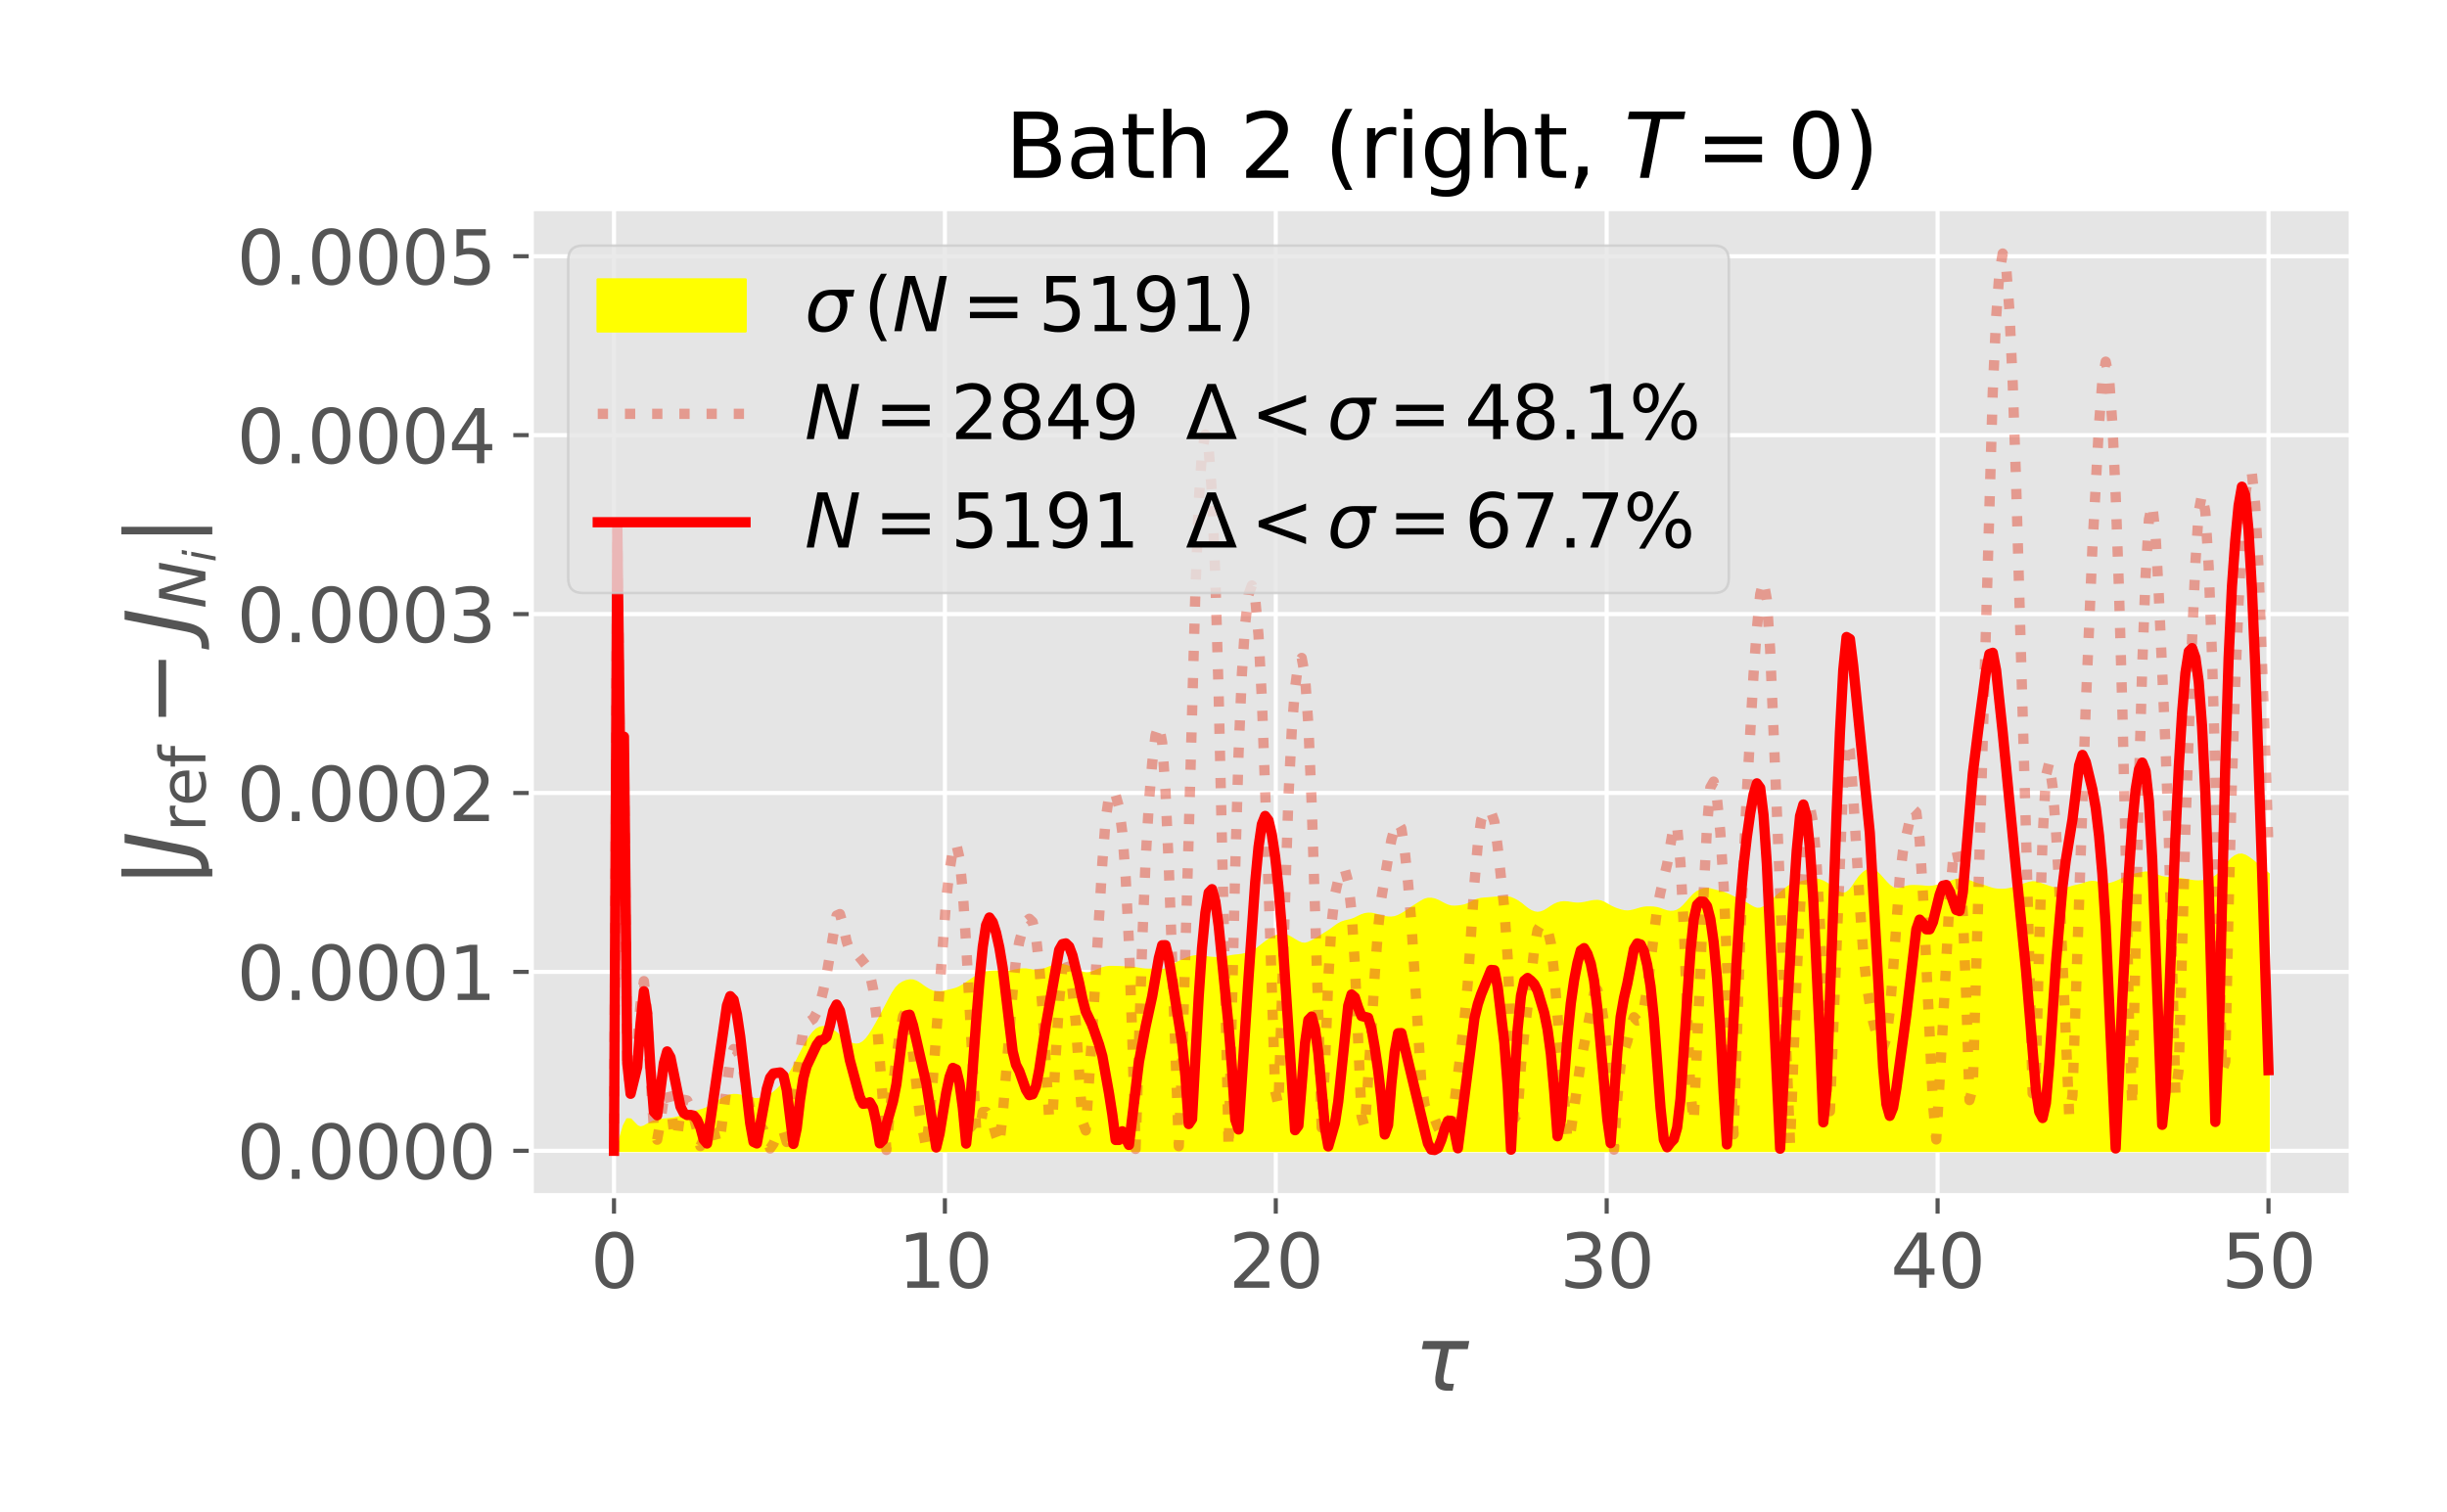 <?xml version="1.0" encoding="utf-8" standalone="no"?>
<!DOCTYPE svg PUBLIC "-//W3C//DTD SVG 1.1//EN"
  "http://www.w3.org/Graphics/SVG/1.1/DTD/svg11.dtd">
<svg xmlns:xlink="http://www.w3.org/1999/xlink" width="476.78pt" height="294.666pt" viewBox="0 0 476.78 294.666" xmlns="http://www.w3.org/2000/svg" version="1.1">
 <defs>
  <style type="text/css">*{stroke-linejoin: round; stroke-linecap: butt}</style>
 </defs>
 <g id="figure_1">
  <g id="patch_1">
   <path d="M 0 294.666 
L 476.78 294.666 
L 476.78 0 
L 0 0 
z
" style="fill: #ffffff"/>
  </g>
  <g id="axes_1">
   <g id="patch_2">
    <path d="M 103.512 233.004 
L 458.118 233.004 
L 458.118 40.662 
L 103.512 40.662 
z
" style="fill: #e5e5e5"/>
   </g>
   <g id="matplotlib.axis_1">
    <g id="xtick_1">
     <g id="line2d_1">
      <path d="M 119.631 233.004 
L 119.631 40.662 
" clip-path="url(#p779038677d)" style="fill: none; stroke: #ffffff; stroke-width: 0.8; stroke-linecap: square"/>
     </g>
     <g id="line2d_2">
      <defs>
       <path id="m540d2d1488" d="M 0 0 
L 0 3.5 
" style="stroke: #555555; stroke-width: 0.8"/>
      </defs>
      <g>
       <use xlink:href="#m540d2d1488" x="119.631" y="233.004" style="fill: #555555; stroke: #555555; stroke-width: 0.8"/>
      </g>
     </g>
     <g id="text_1">
      <!-- 0 -->
      <g style="fill: #555555" transform="translate(115.05 250.946)scale(0.144 -0.144)">
       <defs>
        <path id="DejaVuSans-30" d="M 2034 4250 
Q 1547 4250 1301 3770 
Q 1056 3291 1056 2328 
Q 1056 1369 1301 889 
Q 1547 409 2034 409 
Q 2525 409 2770 889 
Q 3016 1369 3016 2328 
Q 3016 3291 2770 3770 
Q 2525 4250 2034 4250 
z
M 2034 4750 
Q 2819 4750 3233 4129 
Q 3647 3509 3647 2328 
Q 3647 1150 3233 529 
Q 2819 -91 2034 -91 
Q 1250 -91 836 529 
Q 422 1150 422 2328 
Q 422 3509 836 4129 
Q 1250 4750 2034 4750 
z
" transform="scale(0.016)"/>
       </defs>
       <use xlink:href="#DejaVuSans-30"/>
      </g>
     </g>
    </g>
    <g id="xtick_2">
     <g id="line2d_3">
      <path d="M 184.105 233.004 
L 184.105 40.662 
" clip-path="url(#p779038677d)" style="fill: none; stroke: #ffffff; stroke-width: 0.8; stroke-linecap: square"/>
     </g>
     <g id="line2d_4">
      <g>
       <use xlink:href="#m540d2d1488" x="184.105" y="233.004" style="fill: #555555; stroke: #555555; stroke-width: 0.8"/>
      </g>
     </g>
     <g id="text_2">
      <!-- 10 -->
      <g style="fill: #555555" transform="translate(174.943 250.946)scale(0.144 -0.144)">
       <defs>
        <path id="DejaVuSans-31" d="M 794 531 
L 1825 531 
L 1825 4091 
L 703 3866 
L 703 4441 
L 1819 4666 
L 2450 4666 
L 2450 531 
L 3481 531 
L 3481 0 
L 794 0 
L 794 531 
z
" transform="scale(0.016)"/>
       </defs>
       <use xlink:href="#DejaVuSans-31"/>
       <use xlink:href="#DejaVuSans-30" x="63.623"/>
      </g>
     </g>
    </g>
    <g id="xtick_3">
     <g id="line2d_5">
      <path d="M 248.578 233.004 
L 248.578 40.662 
" clip-path="url(#p779038677d)" style="fill: none; stroke: #ffffff; stroke-width: 0.8; stroke-linecap: square"/>
     </g>
     <g id="line2d_6">
      <g>
       <use xlink:href="#m540d2d1488" x="248.578" y="233.004" style="fill: #555555; stroke: #555555; stroke-width: 0.8"/>
      </g>
     </g>
     <g id="text_3">
      <!-- 20 -->
      <g style="fill: #555555" transform="translate(239.416 250.946)scale(0.144 -0.144)">
       <defs>
        <path id="DejaVuSans-32" d="M 1228 531 
L 3431 531 
L 3431 0 
L 469 0 
L 469 531 
Q 828 903 1448 1529 
Q 2069 2156 2228 2338 
Q 2531 2678 2651 2914 
Q 2772 3150 2772 3378 
Q 2772 3750 2511 3984 
Q 2250 4219 1831 4219 
Q 1534 4219 1204 4116 
Q 875 4013 500 3803 
L 500 4441 
Q 881 4594 1212 4672 
Q 1544 4750 1819 4750 
Q 2544 4750 2975 4387 
Q 3406 4025 3406 3419 
Q 3406 3131 3298 2873 
Q 3191 2616 2906 2266 
Q 2828 2175 2409 1742 
Q 1991 1309 1228 531 
z
" transform="scale(0.016)"/>
       </defs>
       <use xlink:href="#DejaVuSans-32"/>
       <use xlink:href="#DejaVuSans-30" x="63.623"/>
      </g>
     </g>
    </g>
    <g id="xtick_4">
     <g id="line2d_7">
      <path d="M 313.052 233.004 
L 313.052 40.662 
" clip-path="url(#p779038677d)" style="fill: none; stroke: #ffffff; stroke-width: 0.8; stroke-linecap: square"/>
     </g>
     <g id="line2d_8">
      <g>
       <use xlink:href="#m540d2d1488" x="313.052" y="233.004" style="fill: #555555; stroke: #555555; stroke-width: 0.8"/>
      </g>
     </g>
     <g id="text_4">
      <!-- 30 -->
      <g style="fill: #555555" transform="translate(303.89 250.946)scale(0.144 -0.144)">
       <defs>
        <path id="DejaVuSans-33" d="M 2597 2516 
Q 3050 2419 3304 2112 
Q 3559 1806 3559 1356 
Q 3559 666 3084 287 
Q 2609 -91 1734 -91 
Q 1441 -91 1130 -33 
Q 819 25 488 141 
L 488 750 
Q 750 597 1062 519 
Q 1375 441 1716 441 
Q 2309 441 2620 675 
Q 2931 909 2931 1356 
Q 2931 1769 2642 2001 
Q 2353 2234 1838 2234 
L 1294 2234 
L 1294 2753 
L 1863 2753 
Q 2328 2753 2575 2939 
Q 2822 3125 2822 3475 
Q 2822 3834 2567 4026 
Q 2313 4219 1838 4219 
Q 1578 4219 1281 4162 
Q 984 4106 628 3988 
L 628 4550 
Q 988 4650 1302 4700 
Q 1616 4750 1894 4750 
Q 2613 4750 3031 4423 
Q 3450 4097 3450 3541 
Q 3450 3153 3228 2886 
Q 3006 2619 2597 2516 
z
" transform="scale(0.016)"/>
       </defs>
       <use xlink:href="#DejaVuSans-33"/>
       <use xlink:href="#DejaVuSans-30" x="63.623"/>
      </g>
     </g>
    </g>
    <g id="xtick_5">
     <g id="line2d_9">
      <path d="M 377.526 233.004 
L 377.526 40.662 
" clip-path="url(#p779038677d)" style="fill: none; stroke: #ffffff; stroke-width: 0.8; stroke-linecap: square"/>
     </g>
     <g id="line2d_10">
      <g>
       <use xlink:href="#m540d2d1488" x="377.526" y="233.004" style="fill: #555555; stroke: #555555; stroke-width: 0.8"/>
      </g>
     </g>
     <g id="text_5">
      <!-- 40 -->
      <g style="fill: #555555" transform="translate(368.364 250.946)scale(0.144 -0.144)">
       <defs>
        <path id="DejaVuSans-34" d="M 2419 4116 
L 825 1625 
L 2419 1625 
L 2419 4116 
z
M 2253 4666 
L 3047 4666 
L 3047 1625 
L 3713 1625 
L 3713 1100 
L 3047 1100 
L 3047 0 
L 2419 0 
L 2419 1100 
L 313 1100 
L 313 1709 
L 2253 4666 
z
" transform="scale(0.016)"/>
       </defs>
       <use xlink:href="#DejaVuSans-34"/>
       <use xlink:href="#DejaVuSans-30" x="63.623"/>
      </g>
     </g>
    </g>
    <g id="xtick_6">
     <g id="line2d_11">
      <path d="M 441.999 233.004 
L 441.999 40.662 
" clip-path="url(#p779038677d)" style="fill: none; stroke: #ffffff; stroke-width: 0.8; stroke-linecap: square"/>
     </g>
     <g id="line2d_12">
      <g>
       <use xlink:href="#m540d2d1488" x="441.999" y="233.004" style="fill: #555555; stroke: #555555; stroke-width: 0.8"/>
      </g>
     </g>
     <g id="text_6">
      <!-- 50 -->
      <g style="fill: #555555" transform="translate(432.837 250.946)scale(0.144 -0.144)">
       <defs>
        <path id="DejaVuSans-35" d="M 691 4666 
L 3169 4666 
L 3169 4134 
L 1269 4134 
L 1269 2991 
Q 1406 3038 1543 3061 
Q 1681 3084 1819 3084 
Q 2600 3084 3056 2656 
Q 3513 2228 3513 1497 
Q 3513 744 3044 326 
Q 2575 -91 1722 -91 
Q 1428 -91 1123 -41 
Q 819 9 494 109 
L 494 744 
Q 775 591 1075 516 
Q 1375 441 1709 441 
Q 2250 441 2565 725 
Q 2881 1009 2881 1497 
Q 2881 1984 2565 2268 
Q 2250 2553 1709 2553 
Q 1456 2553 1204 2497 
Q 953 2441 691 2322 
L 691 4666 
z
" transform="scale(0.016)"/>
       </defs>
       <use xlink:href="#DejaVuSans-35"/>
       <use xlink:href="#DejaVuSans-30" x="63.623"/>
      </g>
     </g>
    </g>
    <g id="text_7">
     <!-- $τ$ -->
     <g style="fill: #555555" transform="translate(275.545 271.071)scale(0.173 -0.173)">
      <defs>
       <path id="DejaVuSans-Oblique-3c4" d="M 2103 638 
Q 2188 488 2525 488 
L 2800 488 
L 2706 0 
L 2363 0 
Q 1800 0 1600 300 
Q 1403 606 1534 1269 
L 1856 2925 
L 541 2925 
L 653 3500 
L 3881 3500 
L 3769 2925 
L 2444 2925 
L 2113 1234 
Q 2025 781 2103 638 
z
" transform="scale(0.016)"/>
      </defs>
      <use xlink:href="#DejaVuSans-Oblique-3c4" transform="translate(0 0.312)"/>
     </g>
    </g>
   </g>
   <g id="matplotlib.axis_2">
    <g id="ytick_1">
     <g id="line2d_13">
      <path d="M 103.512 224.261 
L 458.118 224.261 
" clip-path="url(#p779038677d)" style="fill: none; stroke: #ffffff; stroke-width: 0.8; stroke-linecap: square"/>
     </g>
     <g id="line2d_14">
      <defs>
       <path id="mf66a815387" d="M 0 0 
L -3.5 0 
" style="stroke: #555555; stroke-width: 0.8"/>
      </defs>
      <g>
       <use xlink:href="#mf66a815387" x="103.512" y="224.261" style="fill: #555555; stroke: #555555; stroke-width: 0.8"/>
      </g>
     </g>
     <g id="text_8">
      <!-- 0.0000 -->
      <g style="fill: #555555" transform="translate(46.126 229.732)scale(0.144 -0.144)">
       <defs>
        <path id="DejaVuSans-2e" d="M 684 794 
L 1344 794 
L 1344 0 
L 684 0 
L 684 794 
z
" transform="scale(0.016)"/>
       </defs>
       <use xlink:href="#DejaVuSans-30"/>
       <use xlink:href="#DejaVuSans-2e" x="63.623"/>
       <use xlink:href="#DejaVuSans-30" x="95.41"/>
       <use xlink:href="#DejaVuSans-30" x="159.033"/>
       <use xlink:href="#DejaVuSans-30" x="222.656"/>
       <use xlink:href="#DejaVuSans-30" x="286.279"/>
      </g>
     </g>
    </g>
    <g id="ytick_2">
     <g id="line2d_15">
      <path d="M 103.512 189.397 
L 458.118 189.397 
" clip-path="url(#p779038677d)" style="fill: none; stroke: #ffffff; stroke-width: 0.8; stroke-linecap: square"/>
     </g>
     <g id="line2d_16">
      <g>
       <use xlink:href="#mf66a815387" x="103.512" y="189.397" style="fill: #555555; stroke: #555555; stroke-width: 0.8"/>
      </g>
     </g>
     <g id="text_9">
      <!-- 0.0001 -->
      <g style="fill: #555555" transform="translate(46.126 194.867)scale(0.144 -0.144)">
       <use xlink:href="#DejaVuSans-30"/>
       <use xlink:href="#DejaVuSans-2e" x="63.623"/>
       <use xlink:href="#DejaVuSans-30" x="95.41"/>
       <use xlink:href="#DejaVuSans-30" x="159.033"/>
       <use xlink:href="#DejaVuSans-30" x="222.656"/>
       <use xlink:href="#DejaVuSans-31" x="286.279"/>
      </g>
     </g>
    </g>
    <g id="ytick_3">
     <g id="line2d_17">
      <path d="M 103.512 154.532 
L 458.118 154.532 
" clip-path="url(#p779038677d)" style="fill: none; stroke: #ffffff; stroke-width: 0.8; stroke-linecap: square"/>
     </g>
     <g id="line2d_18">
      <g>
       <use xlink:href="#mf66a815387" x="103.512" y="154.532" style="fill: #555555; stroke: #555555; stroke-width: 0.8"/>
      </g>
     </g>
     <g id="text_10">
      <!-- 0.0002 -->
      <g style="fill: #555555" transform="translate(46.126 160.003)scale(0.144 -0.144)">
       <use xlink:href="#DejaVuSans-30"/>
       <use xlink:href="#DejaVuSans-2e" x="63.623"/>
       <use xlink:href="#DejaVuSans-30" x="95.41"/>
       <use xlink:href="#DejaVuSans-30" x="159.033"/>
       <use xlink:href="#DejaVuSans-30" x="222.656"/>
       <use xlink:href="#DejaVuSans-32" x="286.279"/>
      </g>
     </g>
    </g>
    <g id="ytick_4">
     <g id="line2d_19">
      <path d="M 103.512 119.668 
L 458.118 119.668 
" clip-path="url(#p779038677d)" style="fill: none; stroke: #ffffff; stroke-width: 0.8; stroke-linecap: square"/>
     </g>
     <g id="line2d_20">
      <g>
       <use xlink:href="#mf66a815387" x="103.512" y="119.668" style="fill: #555555; stroke: #555555; stroke-width: 0.8"/>
      </g>
     </g>
     <g id="text_11">
      <!-- 0.0003 -->
      <g style="fill: #555555" transform="translate(46.126 125.138)scale(0.144 -0.144)">
       <use xlink:href="#DejaVuSans-30"/>
       <use xlink:href="#DejaVuSans-2e" x="63.623"/>
       <use xlink:href="#DejaVuSans-30" x="95.41"/>
       <use xlink:href="#DejaVuSans-30" x="159.033"/>
       <use xlink:href="#DejaVuSans-30" x="222.656"/>
       <use xlink:href="#DejaVuSans-33" x="286.279"/>
      </g>
     </g>
    </g>
    <g id="ytick_5">
     <g id="line2d_21">
      <path d="M 103.512 84.803 
L 458.118 84.803 
" clip-path="url(#p779038677d)" style="fill: none; stroke: #ffffff; stroke-width: 0.8; stroke-linecap: square"/>
     </g>
     <g id="line2d_22">
      <g>
       <use xlink:href="#mf66a815387" x="103.512" y="84.803" style="fill: #555555; stroke: #555555; stroke-width: 0.8"/>
      </g>
     </g>
     <g id="text_12">
      <!-- 0.0004 -->
      <g style="fill: #555555" transform="translate(46.126 90.274)scale(0.144 -0.144)">
       <use xlink:href="#DejaVuSans-30"/>
       <use xlink:href="#DejaVuSans-2e" x="63.623"/>
       <use xlink:href="#DejaVuSans-30" x="95.41"/>
       <use xlink:href="#DejaVuSans-30" x="159.033"/>
       <use xlink:href="#DejaVuSans-30" x="222.656"/>
       <use xlink:href="#DejaVuSans-34" x="286.279"/>
      </g>
     </g>
    </g>
    <g id="ytick_6">
     <g id="line2d_23">
      <path d="M 103.512 49.938 
L 458.118 49.938 
" clip-path="url(#p779038677d)" style="fill: none; stroke: #ffffff; stroke-width: 0.8; stroke-linecap: square"/>
     </g>
     <g id="line2d_24">
      <g>
       <use xlink:href="#mf66a815387" x="103.512" y="49.938" style="fill: #555555; stroke: #555555; stroke-width: 0.8"/>
      </g>
     </g>
     <g id="text_13">
      <!-- 0.0005 -->
      <g style="fill: #555555" transform="translate(46.126 55.409)scale(0.144 -0.144)">
       <use xlink:href="#DejaVuSans-30"/>
       <use xlink:href="#DejaVuSans-2e" x="63.623"/>
       <use xlink:href="#DejaVuSans-30" x="95.41"/>
       <use xlink:href="#DejaVuSans-30" x="159.033"/>
       <use xlink:href="#DejaVuSans-30" x="222.656"/>
       <use xlink:href="#DejaVuSans-35" x="286.279"/>
      </g>
     </g>
    </g>
    <g id="text_14">
     <!-- $|{J}_{\mathrm{ref}}-{J}_{N_i}|$ -->
     <g style="fill: #555555" transform="translate(37.288 173.035)rotate(-90)scale(0.173 -0.173)">
      <defs>
       <path id="DejaVuSans-7c" d="M 1344 4891 
L 1344 -1509 
L 813 -1509 
L 813 4891 
L 1344 4891 
z
" transform="scale(0.016)"/>
       <path id="DejaVuSans-Oblique-4a" d="M 1069 4666 
L 1703 4666 
L 856 325 
Q 691 -522 298 -901 
Q -94 -1281 -800 -1281 
L -1050 -1281 
L -947 -750 
L -750 -750 
Q -328 -750 -109 -509 
Q 109 -269 225 325 
L 1069 4666 
z
" transform="scale(0.016)"/>
       <path id="DejaVuSans-72" d="M 2631 2963 
Q 2534 3019 2420 3045 
Q 2306 3072 2169 3072 
Q 1681 3072 1420 2755 
Q 1159 2438 1159 1844 
L 1159 0 
L 581 0 
L 581 3500 
L 1159 3500 
L 1159 2956 
Q 1341 3275 1631 3429 
Q 1922 3584 2338 3584 
Q 2397 3584 2469 3576 
Q 2541 3569 2628 3553 
L 2631 2963 
z
" transform="scale(0.016)"/>
       <path id="DejaVuSans-65" d="M 3597 1894 
L 3597 1613 
L 953 1613 
Q 991 1019 1311 708 
Q 1631 397 2203 397 
Q 2534 397 2845 478 
Q 3156 559 3463 722 
L 3463 178 
Q 3153 47 2828 -22 
Q 2503 -91 2169 -91 
Q 1331 -91 842 396 
Q 353 884 353 1716 
Q 353 2575 817 3079 
Q 1281 3584 2069 3584 
Q 2775 3584 3186 3129 
Q 3597 2675 3597 1894 
z
M 3022 2063 
Q 3016 2534 2758 2815 
Q 2500 3097 2075 3097 
Q 1594 3097 1305 2825 
Q 1016 2553 972 2059 
L 3022 2063 
z
" transform="scale(0.016)"/>
       <path id="DejaVuSans-66" d="M 2375 4863 
L 2375 4384 
L 1825 4384 
Q 1516 4384 1395 4259 
Q 1275 4134 1275 3809 
L 1275 3500 
L 2222 3500 
L 2222 3053 
L 1275 3053 
L 1275 0 
L 697 0 
L 697 3053 
L 147 3053 
L 147 3500 
L 697 3500 
L 697 3744 
Q 697 4328 969 4595 
Q 1241 4863 1831 4863 
L 2375 4863 
z
" transform="scale(0.016)"/>
       <path id="DejaVuSans-2212" d="M 678 2272 
L 4684 2272 
L 4684 1741 
L 678 1741 
L 678 2272 
z
" transform="scale(0.016)"/>
       <path id="DejaVuSans-Oblique-4e" d="M 1081 4666 
L 1931 4666 
L 3219 666 
L 4000 4666 
L 4616 4666 
L 3706 0 
L 2853 0 
L 1569 4025 
L 788 0 
L 172 0 
L 1081 4666 
z
" transform="scale(0.016)"/>
       <path id="DejaVuSans-Oblique-69" d="M 1172 4863 
L 1747 4863 
L 1606 4134 
L 1031 4134 
L 1172 4863 
z
M 909 3500 
L 1484 3500 
L 800 0 
L 225 0 
L 909 3500 
z
" transform="scale(0.016)"/>
      </defs>
      <use xlink:href="#DejaVuSans-7c" transform="translate(0 0.578)"/>
      <use xlink:href="#DejaVuSans-Oblique-4a" transform="translate(33.691 0.578)"/>
      <use xlink:href="#DejaVuSans-72" transform="translate(63.184 -15.828)scale(0.7)"/>
      <use xlink:href="#DejaVuSans-65" transform="translate(91.963 -15.828)scale(0.7)"/>
      <use xlink:href="#DejaVuSans-66" transform="translate(135.029 -15.828)scale(0.7)"/>
      <use xlink:href="#DejaVuSans-2212" transform="translate(181.89 0.578)"/>
      <use xlink:href="#DejaVuSans-Oblique-4a" transform="translate(285.161 0.578)"/>
      <use xlink:href="#DejaVuSans-Oblique-4e" transform="translate(314.653 -15.828)scale(0.7)"/>
      <use xlink:href="#DejaVuSans-Oblique-69" transform="translate(367.017 -27.312)scale(0.49)"/>
      <use xlink:href="#DejaVuSans-7c" transform="translate(385.279 0.578)"/>
     </g>
    </g>
   </g>
   <g id="PolyCollection_1">
    <defs>
     <path id="m6ebf9ee8c9" d="M 119.631 -70.405 
L 119.631 -70.405 
L 120.278 -70.405 
L 120.925 -70.405 
L 121.573 -70.405 
L 122.22 -70.405 
L 122.867 -70.405 
L 123.515 -70.405 
L 124.162 -70.405 
L 124.809 -70.405 
L 125.457 -70.405 
L 126.104 -70.405 
L 126.751 -70.405 
L 127.399 -70.405 
L 128.046 -70.405 
L 128.693 -70.405 
L 129.341 -70.405 
L 129.988 -70.405 
L 130.635 -70.405 
L 131.283 -70.405 
L 131.93 -70.405 
L 132.577 -70.405 
L 133.225 -70.405 
L 133.872 -70.405 
L 134.519 -70.405 
L 135.167 -70.405 
L 135.814 -70.405 
L 136.461 -70.405 
L 137.109 -70.405 
L 137.756 -70.405 
L 138.403 -70.405 
L 139.051 -70.405 
L 139.698 -70.405 
L 140.345 -70.405 
L 140.993 -70.405 
L 141.64 -70.405 
L 142.287 -70.405 
L 142.935 -70.405 
L 143.582 -70.405 
L 144.229 -70.405 
L 144.877 -70.405 
L 145.524 -70.405 
L 146.171 -70.405 
L 146.819 -70.405 
L 147.466 -70.405 
L 148.113 -70.405 
L 148.761 -70.405 
L 149.408 -70.405 
L 150.055 -70.405 
L 150.702 -70.405 
L 151.35 -70.405 
L 151.997 -70.405 
L 152.644 -70.405 
L 153.292 -70.405 
L 153.939 -70.405 
L 154.586 -70.405 
L 155.234 -70.405 
L 155.881 -70.405 
L 156.528 -70.405 
L 157.176 -70.405 
L 157.823 -70.405 
L 158.47 -70.405 
L 159.118 -70.405 
L 159.765 -70.405 
L 160.412 -70.405 
L 161.06 -70.405 
L 161.707 -70.405 
L 162.354 -70.405 
L 163.002 -70.405 
L 163.649 -70.405 
L 164.296 -70.405 
L 164.944 -70.405 
L 165.591 -70.405 
L 166.238 -70.405 
L 166.886 -70.405 
L 167.533 -70.405 
L 168.18 -70.405 
L 168.828 -70.405 
L 169.475 -70.405 
L 170.122 -70.405 
L 170.77 -70.405 
L 171.417 -70.405 
L 172.064 -70.405 
L 172.712 -70.405 
L 173.359 -70.405 
L 174.006 -70.405 
L 174.654 -70.405 
L 175.301 -70.405 
L 175.948 -70.405 
L 176.596 -70.405 
L 177.243 -70.405 
L 177.89 -70.405 
L 178.538 -70.405 
L 179.185 -70.405 
L 179.832 -70.405 
L 180.48 -70.405 
L 181.127 -70.405 
L 181.774 -70.405 
L 182.421 -70.405 
L 183.069 -70.405 
L 183.716 -70.405 
L 184.363 -70.405 
L 185.011 -70.405 
L 185.658 -70.405 
L 186.305 -70.405 
L 186.953 -70.405 
L 187.6 -70.405 
L 188.247 -70.405 
L 188.895 -70.405 
L 189.542 -70.405 
L 190.189 -70.405 
L 190.837 -70.405 
L 191.484 -70.405 
L 192.131 -70.405 
L 192.779 -70.405 
L 193.426 -70.405 
L 194.073 -70.405 
L 194.721 -70.405 
L 195.368 -70.405 
L 196.015 -70.405 
L 196.663 -70.405 
L 197.31 -70.405 
L 197.957 -70.405 
L 198.605 -70.405 
L 199.252 -70.405 
L 199.899 -70.405 
L 200.547 -70.405 
L 201.194 -70.405 
L 201.841 -70.405 
L 202.489 -70.405 
L 203.136 -70.405 
L 203.783 -70.405 
L 204.431 -70.405 
L 205.078 -70.405 
L 205.725 -70.405 
L 206.373 -70.405 
L 207.02 -70.405 
L 207.667 -70.405 
L 208.315 -70.405 
L 208.962 -70.405 
L 209.609 -70.405 
L 210.257 -70.405 
L 210.904 -70.405 
L 211.551 -70.405 
L 212.198 -70.405 
L 212.846 -70.405 
L 213.493 -70.405 
L 214.14 -70.405 
L 214.788 -70.405 
L 215.435 -70.405 
L 216.082 -70.405 
L 216.73 -70.405 
L 217.377 -70.405 
L 218.024 -70.405 
L 218.672 -70.405 
L 219.319 -70.405 
L 219.966 -70.405 
L 220.614 -70.405 
L 221.261 -70.405 
L 221.908 -70.405 
L 222.556 -70.405 
L 223.203 -70.405 
L 223.85 -70.405 
L 224.498 -70.405 
L 225.145 -70.405 
L 225.792 -70.405 
L 226.44 -70.405 
L 227.087 -70.405 
L 227.734 -70.405 
L 228.382 -70.405 
L 229.029 -70.405 
L 229.676 -70.405 
L 230.324 -70.405 
L 230.971 -70.405 
L 231.618 -70.405 
L 232.266 -70.405 
L 232.913 -70.405 
L 233.56 -70.405 
L 234.208 -70.405 
L 234.855 -70.405 
L 235.502 -70.405 
L 236.15 -70.405 
L 236.797 -70.405 
L 237.444 -70.405 
L 238.092 -70.405 
L 238.739 -70.405 
L 239.386 -70.405 
L 240.034 -70.405 
L 240.681 -70.405 
L 241.328 -70.405 
L 241.976 -70.405 
L 242.623 -70.405 
L 243.27 -70.405 
L 243.917 -70.405 
L 244.565 -70.405 
L 245.212 -70.405 
L 245.859 -70.405 
L 246.507 -70.405 
L 247.154 -70.405 
L 247.801 -70.405 
L 248.449 -70.405 
L 249.096 -70.405 
L 249.743 -70.405 
L 250.391 -70.405 
L 251.038 -70.405 
L 251.685 -70.405 
L 252.333 -70.405 
L 252.98 -70.405 
L 253.627 -70.405 
L 254.275 -70.405 
L 254.922 -70.405 
L 255.569 -70.405 
L 256.217 -70.405 
L 256.864 -70.405 
L 257.511 -70.405 
L 258.159 -70.405 
L 258.806 -70.405 
L 259.453 -70.405 
L 260.101 -70.405 
L 260.748 -70.405 
L 261.395 -70.405 
L 262.043 -70.405 
L 262.69 -70.405 
L 263.337 -70.405 
L 263.985 -70.405 
L 264.632 -70.405 
L 265.279 -70.405 
L 265.927 -70.405 
L 266.574 -70.405 
L 267.221 -70.405 
L 267.869 -70.405 
L 268.516 -70.405 
L 269.163 -70.405 
L 269.811 -70.405 
L 270.458 -70.405 
L 271.105 -70.405 
L 271.753 -70.405 
L 272.4 -70.405 
L 273.047 -70.405 
L 273.694 -70.405 
L 274.342 -70.405 
L 274.989 -70.405 
L 275.636 -70.405 
L 276.284 -70.405 
L 276.931 -70.405 
L 277.578 -70.405 
L 278.226 -70.405 
L 278.873 -70.405 
L 279.52 -70.405 
L 280.168 -70.405 
L 280.815 -70.405 
L 281.462 -70.405 
L 282.11 -70.405 
L 282.757 -70.405 
L 283.404 -70.405 
L 284.052 -70.405 
L 284.699 -70.405 
L 285.346 -70.405 
L 285.994 -70.405 
L 286.641 -70.405 
L 287.288 -70.405 
L 287.936 -70.405 
L 288.583 -70.405 
L 289.23 -70.405 
L 289.878 -70.405 
L 290.525 -70.405 
L 291.172 -70.405 
L 291.82 -70.405 
L 292.467 -70.405 
L 293.114 -70.405 
L 293.762 -70.405 
L 294.409 -70.405 
L 295.056 -70.405 
L 295.704 -70.405 
L 296.351 -70.405 
L 296.998 -70.405 
L 297.646 -70.405 
L 298.293 -70.405 
L 298.94 -70.405 
L 299.588 -70.405 
L 300.235 -70.405 
L 300.882 -70.405 
L 301.53 -70.405 
L 302.177 -70.405 
L 302.824 -70.405 
L 303.472 -70.405 
L 304.119 -70.405 
L 304.766 -70.405 
L 305.413 -70.405 
L 306.061 -70.405 
L 306.708 -70.405 
L 307.355 -70.405 
L 308.003 -70.405 
L 308.65 -70.405 
L 309.297 -70.405 
L 309.945 -70.405 
L 310.592 -70.405 
L 311.239 -70.405 
L 311.887 -70.405 
L 312.534 -70.405 
L 313.181 -70.405 
L 313.829 -70.405 
L 314.476 -70.405 
L 315.123 -70.405 
L 315.771 -70.405 
L 316.418 -70.405 
L 317.065 -70.405 
L 317.713 -70.405 
L 318.36 -70.405 
L 319.007 -70.405 
L 319.655 -70.405 
L 320.302 -70.405 
L 320.949 -70.405 
L 321.597 -70.405 
L 322.244 -70.405 
L 322.891 -70.405 
L 323.539 -70.405 
L 324.186 -70.405 
L 324.833 -70.405 
L 325.481 -70.405 
L 326.128 -70.405 
L 326.775 -70.405 
L 327.423 -70.405 
L 328.07 -70.405 
L 328.717 -70.405 
L 329.365 -70.405 
L 330.012 -70.405 
L 330.659 -70.405 
L 331.307 -70.405 
L 331.954 -70.405 
L 332.601 -70.405 
L 333.249 -70.405 
L 333.896 -70.405 
L 334.543 -70.405 
L 335.19 -70.405 
L 335.838 -70.405 
L 336.485 -70.405 
L 337.132 -70.405 
L 337.78 -70.405 
L 338.427 -70.405 
L 339.074 -70.405 
L 339.722 -70.405 
L 340.369 -70.405 
L 341.016 -70.405 
L 341.664 -70.405 
L 342.311 -70.405 
L 342.958 -70.405 
L 343.606 -70.405 
L 344.253 -70.405 
L 344.9 -70.405 
L 345.548 -70.405 
L 346.195 -70.405 
L 346.842 -70.405 
L 347.49 -70.405 
L 348.137 -70.405 
L 348.784 -70.405 
L 349.432 -70.405 
L 350.079 -70.405 
L 350.726 -70.405 
L 351.374 -70.405 
L 352.021 -70.405 
L 352.668 -70.405 
L 353.316 -70.405 
L 353.963 -70.405 
L 354.61 -70.405 
L 355.258 -70.405 
L 355.905 -70.405 
L 356.552 -70.405 
L 357.2 -70.405 
L 357.847 -70.405 
L 358.494 -70.405 
L 359.142 -70.405 
L 359.789 -70.405 
L 360.436 -70.405 
L 361.084 -70.405 
L 361.731 -70.405 
L 362.378 -70.405 
L 363.026 -70.405 
L 363.673 -70.405 
L 364.32 -70.405 
L 364.968 -70.405 
L 365.615 -70.405 
L 366.262 -70.405 
L 366.909 -70.405 
L 367.557 -70.405 
L 368.204 -70.405 
L 368.851 -70.405 
L 369.499 -70.405 
L 370.146 -70.405 
L 370.793 -70.405 
L 371.441 -70.405 
L 372.088 -70.405 
L 372.735 -70.405 
L 373.383 -70.405 
L 374.03 -70.405 
L 374.677 -70.405 
L 375.325 -70.405 
L 375.972 -70.405 
L 376.619 -70.405 
L 377.267 -70.405 
L 377.914 -70.405 
L 378.561 -70.405 
L 379.209 -70.405 
L 379.856 -70.405 
L 380.503 -70.405 
L 381.151 -70.405 
L 381.798 -70.405 
L 382.445 -70.405 
L 383.093 -70.405 
L 383.74 -70.405 
L 384.387 -70.405 
L 385.035 -70.405 
L 385.682 -70.405 
L 386.329 -70.405 
L 386.977 -70.405 
L 387.624 -70.405 
L 388.271 -70.405 
L 388.919 -70.405 
L 389.566 -70.405 
L 390.213 -70.405 
L 390.861 -70.405 
L 391.508 -70.405 
L 392.155 -70.405 
L 392.803 -70.405 
L 393.45 -70.405 
L 394.097 -70.405 
L 394.745 -70.405 
L 395.392 -70.405 
L 396.039 -70.405 
L 396.686 -70.405 
L 397.334 -70.405 
L 397.981 -70.405 
L 398.628 -70.405 
L 399.276 -70.405 
L 399.923 -70.405 
L 400.57 -70.405 
L 401.218 -70.405 
L 401.865 -70.405 
L 402.512 -70.405 
L 403.16 -70.405 
L 403.807 -70.405 
L 404.454 -70.405 
L 405.102 -70.405 
L 405.749 -70.405 
L 406.396 -70.405 
L 407.044 -70.405 
L 407.691 -70.405 
L 408.338 -70.405 
L 408.986 -70.405 
L 409.633 -70.405 
L 410.28 -70.405 
L 410.928 -70.405 
L 411.575 -70.405 
L 412.222 -70.405 
L 412.87 -70.405 
L 413.517 -70.405 
L 414.164 -70.405 
L 414.812 -70.405 
L 415.459 -70.405 
L 416.106 -70.405 
L 416.754 -70.405 
L 417.401 -70.405 
L 418.048 -70.405 
L 418.696 -70.405 
L 419.343 -70.405 
L 419.99 -70.405 
L 420.638 -70.405 
L 421.285 -70.405 
L 421.932 -70.405 
L 422.58 -70.405 
L 423.227 -70.405 
L 423.874 -70.405 
L 424.522 -70.405 
L 425.169 -70.405 
L 425.816 -70.405 
L 426.464 -70.405 
L 427.111 -70.405 
L 427.758 -70.405 
L 428.405 -70.405 
L 429.053 -70.405 
L 429.7 -70.405 
L 430.347 -70.405 
L 430.995 -70.405 
L 431.642 -70.405 
L 432.289 -70.405 
L 432.937 -70.405 
L 433.584 -70.405 
L 434.231 -70.405 
L 434.879 -70.405 
L 435.526 -70.405 
L 436.173 -70.405 
L 436.821 -70.405 
L 437.468 -70.405 
L 438.115 -70.405 
L 438.763 -70.405 
L 439.41 -70.405 
L 440.057 -70.405 
L 440.705 -70.405 
L 441.352 -70.405 
L 441.999 -70.405 
L 441.999 -124.345 
L 441.999 -124.345 
L 441.352 -124.817 
L 440.705 -125.366 
L 440.057 -125.936 
L 439.41 -126.489 
L 438.763 -127.01 
L 438.115 -127.481 
L 437.468 -127.866 
L 436.821 -128.083 
L 436.173 -128.051 
L 435.526 -127.775 
L 434.879 -127.292 
L 434.231 -126.61 
L 433.584 -125.786 
L 432.937 -124.954 
L 432.289 -124.271 
L 431.642 -123.783 
L 430.995 -123.433 
L 430.347 -123.175 
L 429.7 -123.005 
L 429.053 -122.906 
L 428.405 -122.862 
L 427.758 -122.876 
L 427.111 -122.952 
L 426.464 -123.063 
L 425.816 -123.176 
L 425.169 -123.288 
L 424.522 -123.387 
L 423.874 -123.454 
L 423.227 -123.499 
L 422.58 -123.533 
L 421.932 -123.581 
L 421.285 -123.685 
L 420.638 -123.892 
L 419.99 -124.178 
L 419.343 -124.445 
L 418.696 -124.591 
L 418.048 -124.594 
L 417.401 -124.504 
L 416.754 -124.374 
L 416.106 -124.228 
L 415.459 -124.059 
L 414.812 -123.86 
L 414.164 -123.62 
L 413.517 -123.325 
L 412.87 -123.007 
L 412.222 -122.732 
L 411.575 -122.502 
L 410.928 -122.326 
L 410.28 -122.273 
L 409.633 -122.365 
L 408.986 -122.541 
L 408.338 -122.708 
L 407.691 -122.779 
L 407.044 -122.705 
L 406.396 -122.515 
L 405.749 -122.302 
L 405.102 -122.127 
L 404.454 -121.979 
L 403.807 -121.812 
L 403.16 -121.616 
L 402.512 -121.459 
L 401.865 -121.39 
L 401.218 -121.39 
L 400.57 -121.454 
L 399.923 -121.598 
L 399.276 -121.802 
L 398.628 -122.018 
L 397.981 -122.237 
L 397.334 -122.469 
L 396.686 -122.658 
L 396.039 -122.701 
L 395.392 -122.589 
L 394.745 -122.4 
L 394.097 -122.173 
L 393.45 -121.92 
L 392.803 -121.69 
L 392.155 -121.519 
L 391.508 -121.373 
L 390.861 -121.259 
L 390.213 -121.221 
L 389.566 -121.231 
L 388.919 -121.277 
L 388.271 -121.399 
L 387.624 -121.597 
L 386.977 -121.826 
L 386.329 -122.038 
L 385.682 -122.213 
L 385.035 -122.398 
L 384.387 -122.639 
L 383.74 -122.91 
L 383.093 -123.144 
L 382.445 -123.277 
L 381.798 -123.281 
L 381.151 -123.163 
L 380.503 -122.948 
L 379.856 -122.702 
L 379.209 -122.478 
L 378.561 -122.283 
L 377.914 -122.112 
L 377.267 -121.968 
L 376.619 -121.846 
L 375.972 -121.782 
L 375.325 -121.811 
L 374.677 -121.876 
L 374.03 -121.92 
L 373.383 -121.952 
L 372.735 -121.967 
L 372.088 -121.93 
L 371.441 -121.808 
L 370.793 -121.6 
L 370.146 -121.395 
L 369.499 -121.339 
L 368.851 -121.529 
L 368.204 -121.967 
L 367.557 -122.592 
L 366.909 -123.311 
L 366.262 -124.042 
L 365.615 -124.681 
L 364.968 -125.092 
L 364.32 -125.174 
L 363.673 -124.935 
L 363.026 -124.467 
L 362.378 -123.8 
L 361.731 -122.921 
L 361.084 -121.949 
L 360.436 -121.119 
L 359.789 -120.612 
L 359.142 -120.46 
L 358.494 -120.613 
L 357.847 -120.982 
L 357.2 -121.482 
L 356.552 -122.005 
L 355.905 -122.457 
L 355.258 -122.813 
L 354.61 -123.069 
L 353.963 -123.221 
L 353.316 -123.242 
L 352.668 -123.142 
L 352.021 -122.973 
L 351.374 -122.798 
L 350.726 -122.649 
L 350.079 -122.516 
L 349.432 -122.348 
L 348.784 -122.05 
L 348.137 -121.603 
L 347.49 -121.072 
L 346.842 -120.527 
L 346.195 -119.965 
L 345.548 -119.354 
L 344.9 -118.741 
L 344.253 -118.204 
L 343.606 -117.779 
L 342.958 -117.525 
L 342.311 -117.516 
L 341.664 -117.737 
L 341.016 -118.094 
L 340.369 -118.493 
L 339.722 -118.878 
L 339.074 -119.219 
L 338.427 -119.503 
L 337.78 -119.776 
L 337.132 -120.08 
L 336.485 -120.38 
L 335.838 -120.631 
L 335.19 -120.824 
L 334.543 -120.973 
L 333.896 -121.138 
L 333.249 -121.311 
L 332.601 -121.393 
L 331.954 -121.322 
L 331.307 -121.115 
L 330.659 -120.778 
L 330.012 -120.265 
L 329.365 -119.58 
L 328.717 -118.822 
L 328.07 -118.109 
L 327.423 -117.53 
L 326.775 -117.146 
L 326.128 -116.959 
L 325.481 -116.926 
L 324.833 -117.02 
L 324.186 -117.22 
L 323.539 -117.459 
L 322.891 -117.651 
L 322.244 -117.755 
L 321.597 -117.792 
L 320.949 -117.796 
L 320.302 -117.734 
L 319.655 -117.589 
L 319.007 -117.394 
L 318.36 -117.204 
L 317.713 -117.064 
L 317.065 -117.002 
L 316.418 -117.054 
L 315.771 -117.21 
L 315.123 -117.415 
L 314.476 -117.657 
L 313.829 -117.964 
L 313.181 -118.335 
L 312.534 -118.7 
L 311.887 -118.962 
L 311.239 -119.063 
L 310.592 -119.033 
L 309.945 -118.924 
L 309.297 -118.781 
L 308.65 -118.648 
L 308.003 -118.557 
L 307.355 -118.525 
L 306.708 -118.567 
L 306.061 -118.667 
L 305.413 -118.765 
L 304.766 -118.803 
L 304.119 -118.746 
L 303.472 -118.576 
L 302.824 -118.28 
L 302.177 -117.881 
L 301.53 -117.441 
L 300.882 -117.06 
L 300.235 -116.814 
L 299.588 -116.731 
L 298.94 -116.827 
L 298.293 -117.083 
L 297.646 -117.479 
L 296.998 -117.985 
L 296.351 -118.516 
L 295.704 -118.966 
L 295.056 -119.32 
L 294.409 -119.602 
L 293.762 -119.772 
L 293.114 -119.806 
L 292.467 -119.761 
L 291.82 -119.72 
L 291.172 -119.675 
L 290.525 -119.614 
L 289.878 -119.559 
L 289.23 -119.519 
L 288.583 -119.453 
L 287.936 -119.319 
L 287.288 -119.076 
L 286.641 -118.735 
L 285.994 -118.408 
L 285.346 -118.183 
L 284.699 -118.053 
L 284.052 -117.973 
L 283.404 -117.928 
L 282.757 -117.961 
L 282.11 -118.13 
L 281.462 -118.412 
L 280.815 -118.752 
L 280.168 -119.089 
L 279.52 -119.346 
L 278.873 -119.477 
L 278.226 -119.467 
L 277.578 -119.284 
L 276.931 -118.934 
L 276.284 -118.531 
L 275.636 -118.124 
L 274.989 -117.688 
L 274.342 -117.235 
L 273.694 -116.812 
L 273.047 -116.436 
L 272.4 -116.115 
L 271.753 -115.894 
L 271.105 -115.809 
L 270.458 -115.825 
L 269.811 -115.914 
L 269.163 -116.065 
L 268.516 -116.252 
L 267.869 -116.431 
L 267.221 -116.552 
L 266.574 -116.576 
L 265.927 -116.477 
L 265.279 -116.259 
L 264.632 -115.949 
L 263.985 -115.624 
L 263.337 -115.377 
L 262.69 -115.211 
L 262.043 -115.065 
L 261.395 -114.848 
L 260.748 -114.503 
L 260.101 -114.051 
L 259.453 -113.568 
L 258.806 -113.13 
L 258.159 -112.723 
L 257.511 -112.316 
L 256.864 -111.908 
L 256.217 -111.52 
L 255.569 -111.172 
L 254.922 -110.875 
L 254.275 -110.703 
L 253.627 -110.763 
L 252.98 -111.033 
L 252.333 -111.403 
L 251.685 -111.802 
L 251.038 -112.163 
L 250.391 -112.386 
L 249.743 -112.434 
L 249.096 -112.343 
L 248.449 -112.139 
L 247.801 -111.837 
L 247.154 -111.435 
L 246.507 -110.957 
L 245.859 -110.448 
L 245.212 -109.941 
L 244.565 -109.485 
L 243.917 -109.134 
L 243.27 -108.884 
L 242.623 -108.699 
L 241.976 -108.563 
L 241.328 -108.469 
L 240.681 -108.405 
L 240.034 -108.325 
L 239.386 -108.194 
L 238.739 -108.049 
L 238.092 -107.95 
L 237.444 -107.919 
L 236.797 -107.932 
L 236.15 -107.963 
L 235.502 -108.023 
L 234.855 -108.128 
L 234.208 -108.24 
L 233.56 -108.301 
L 232.913 -108.278 
L 232.266 -108.166 
L 231.618 -107.981 
L 230.971 -107.727 
L 230.324 -107.438 
L 229.676 -107.136 
L 229.029 -106.789 
L 228.382 -106.387 
L 227.734 -105.994 
L 227.087 -105.704 
L 226.44 -105.577 
L 225.792 -105.575 
L 225.145 -105.626 
L 224.498 -105.664 
L 223.85 -105.661 
L 223.203 -105.68 
L 222.556 -105.754 
L 221.908 -105.851 
L 221.261 -105.952 
L 220.614 -106.032 
L 219.966 -106.075 
L 219.319 -106.099 
L 218.672 -106.133 
L 218.024 -106.169 
L 217.377 -106.184 
L 216.73 -106.195 
L 216.082 -106.195 
L 215.435 -106.115 
L 214.788 -105.936 
L 214.14 -105.693 
L 213.493 -105.414 
L 212.846 -105.151 
L 212.198 -104.978 
L 211.551 -104.957 
L 210.904 -105.089 
L 210.257 -105.327 
L 209.609 -105.609 
L 208.962 -105.904 
L 208.315 -106.193 
L 207.667 -106.43 
L 207.02 -106.561 
L 206.373 -106.573 
L 205.725 -106.491 
L 205.078 -106.326 
L 204.431 -106.093 
L 203.783 -105.836 
L 203.136 -105.612 
L 202.489 -105.468 
L 201.841 -105.426 
L 201.194 -105.492 
L 200.547 -105.615 
L 199.899 -105.706 
L 199.252 -105.719 
L 198.605 -105.66 
L 197.957 -105.545 
L 197.31 -105.406 
L 196.663 -105.273 
L 196.015 -105.185 
L 195.368 -105.183 
L 194.721 -105.238 
L 194.073 -105.278 
L 193.426 -105.266 
L 192.779 -105.217 
L 192.131 -105.141 
L 191.484 -104.98 
L 190.837 -104.695 
L 190.189 -104.312 
L 189.542 -103.888 
L 188.895 -103.461 
L 188.247 -103.026 
L 187.6 -102.588 
L 186.953 -102.213 
L 186.305 -101.946 
L 185.658 -101.762 
L 185.011 -101.603 
L 184.363 -101.449 
L 183.716 -101.32 
L 183.069 -101.234 
L 182.421 -101.23 
L 181.774 -101.366 
L 181.127 -101.651 
L 180.48 -102.028 
L 179.832 -102.464 
L 179.185 -102.934 
L 178.538 -103.331 
L 177.89 -103.551 
L 177.243 -103.577 
L 176.596 -103.44 
L 175.948 -103.178 
L 175.301 -102.777 
L 174.654 -102.122 
L 174.006 -101.162 
L 173.359 -100 
L 172.712 -98.768 
L 172.064 -97.529 
L 171.417 -96.317 
L 170.77 -95.142 
L 170.122 -94.015 
L 169.475 -92.991 
L 168.828 -92.139 
L 168.18 -91.518 
L 167.533 -91.161 
L 166.886 -91.047 
L 166.238 -91.126 
L 165.591 -91.349 
L 164.944 -91.701 
L 164.296 -92.176 
L 163.649 -92.718 
L 163.002 -93.264 
L 162.354 -93.766 
L 161.707 -94.158 
L 161.06 -94.397 
L 160.412 -94.481 
L 159.765 -94.377 
L 159.118 -94.024 
L 158.47 -93.403 
L 157.823 -92.558 
L 157.176 -91.53 
L 156.528 -90.356 
L 155.881 -89.09 
L 155.234 -87.808 
L 154.586 -86.588 
L 153.939 -85.461 
L 153.292 -84.442 
L 152.644 -83.553 
L 151.997 -82.805 
L 151.35 -82.176 
L 150.702 -81.648 
L 150.055 -81.236 
L 149.408 -80.935 
L 148.761 -80.691 
L 148.113 -80.506 
L 147.466 -80.431 
L 146.819 -80.47 
L 146.171 -80.591 
L 145.524 -80.763 
L 144.877 -80.957 
L 144.229 -81.123 
L 143.582 -81.224 
L 142.935 -81.245 
L 142.287 -81.159 
L 141.64 -80.948 
L 140.993 -80.631 
L 140.345 -80.247 
L 139.698 -79.835 
L 139.051 -79.419 
L 138.403 -79.028 
L 137.756 -78.695 
L 137.109 -78.433 
L 136.461 -78.232 
L 135.814 -78.049 
L 135.167 -77.847 
L 134.519 -77.633 
L 133.872 -77.411 
L 133.225 -77.194 
L 132.577 -77.005 
L 131.93 -76.834 
L 131.283 -76.682 
L 130.635 -76.575 
L 129.988 -76.508 
L 129.341 -76.452 
L 128.693 -76.386 
L 128.046 -76.277 
L 127.399 -76.088 
L 126.751 -75.803 
L 126.104 -75.438 
L 125.457 -75.074 
L 124.809 -74.903 
L 124.162 -75.146 
L 123.515 -75.804 
L 122.867 -76.485 
L 122.22 -76.508 
L 121.573 -75.23 
L 120.925 -73.024 
L 120.278 -70.978 
L 119.631 -70.405 
z
" style="stroke: #ffff00; stroke-width: 0.5"/>
    </defs>
    <g clip-path="url(#p779038677d)">
     <use xlink:href="#m6ebf9ee8c9" x="0" y="294.666" style="fill: #ffff00; stroke: #ffff00; stroke-width: 0.5"/>
    </g>
   </g>
   <g id="line2d_25">
    <path d="M 119.631 224.261 
L 120.278 102.222 
L 120.925 159.51 
L 121.573 147.248 
L 122.22 208.868 
L 122.867 211.475 
L 123.515 206.368 
L 124.162 203.415 
L 124.809 195.695 
L 125.457 191.194 
L 126.104 197.441 
L 126.751 210.085 
L 127.399 219.897 
L 128.046 222.104 
L 128.693 218.484 
L 129.341 213.905 
L 129.988 212.312 
L 130.635 214.798 
L 131.283 220.295 
L 131.93 221.764 
L 132.577 216.63 
L 133.225 214.315 
L 133.872 214.45 
L 134.519 215.732 
L 135.167 217.649 
L 135.814 220.169 
L 136.461 223.344 
L 137.109 222.086 
L 137.756 220.114 
L 138.403 219.626 
L 139.051 220.426 
L 139.698 222.847 
L 140.345 221.524 
L 142.287 206.363 
L 142.935 204.438 
L 143.582 204.642 
L 144.229 206.135 
L 144.877 208.883 
L 146.171 216.104 
L 146.819 217.974 
L 147.466 218.711 
L 148.113 219.232 
L 148.761 220.224 
L 149.408 221.864 
L 150.055 223.807 
L 150.702 222.863 
L 151.35 221.392 
L 151.997 220.37 
L 152.644 220.371 
L 153.292 222.549 
L 153.939 221.731 
L 155.234 210.782 
L 155.881 204.946 
L 156.528 200.846 
L 157.176 199.302 
L 157.823 198.984 
L 158.47 198.538 
L 159.118 197.381 
L 159.765 195.558 
L 160.412 193.022 
L 161.06 189.898 
L 163.002 178.413 
L 163.649 178.124 
L 164.296 180.366 
L 164.944 183.443 
L 165.591 185.32 
L 166.238 185.625 
L 166.886 185.785 
L 168.828 188.208 
L 169.475 189.775 
L 170.122 192.786 
L 170.77 198.143 
L 172.064 215.117 
L 172.712 224.1 
L 173.359 216.744 
L 174.654 206.119 
L 175.301 201.579 
L 175.948 198.07 
L 176.596 196.913 
L 177.243 199.372 
L 179.185 217.077 
L 180.48 223.721 
L 181.127 217.761 
L 181.774 210.191 
L 184.363 175.238 
L 185.011 169.686 
L 185.658 165.584 
L 186.305 164.378 
L 186.953 167.228 
L 187.6 173.941 
L 188.247 183.992 
L 190.189 219.813 
L 190.837 220.428 
L 191.484 216.702 
L 192.131 216.681 
L 192.779 217.644 
L 193.426 218.91 
L 194.073 221.303 
L 194.721 223.001 
L 195.368 217.24 
L 196.663 201.373 
L 197.31 193.184 
L 197.957 187.078 
L 198.605 183.512 
L 199.252 181.195 
L 199.899 179.574 
L 200.547 179.046 
L 201.194 179.655 
L 201.841 182.369 
L 202.489 188.252 
L 203.136 196.8 
L 204.431 218.189 
L 205.078 217.771 
L 205.725 205.282 
L 206.373 194.997 
L 207.02 188.402 
L 207.667 186.003 
L 208.315 188.08 
L 208.962 192.911 
L 209.609 199.334 
L 210.904 218.58 
L 211.551 220.302 
L 212.846 200.614 
L 214.788 168.041 
L 215.435 159.654 
L 216.082 155.155 
L 216.73 154.234 
L 217.377 154.956 
L 218.024 157.237 
L 218.672 162.184 
L 219.319 170.804 
L 219.966 183.833 
L 220.614 202.024 
L 221.261 223.889 
L 222.556 183.493 
L 223.203 167.898 
L 223.85 156.524 
L 224.498 148.635 
L 225.145 143.287 
L 225.792 141.321 
L 226.44 144.692 
L 227.087 154.117 
L 227.734 168.956 
L 229.676 223.366 
L 230.324 207.025 
L 231.618 162.547 
L 232.913 115.237 
L 233.56 98.062 
L 234.208 87.883 
L 234.855 84.674 
L 235.502 87.516 
L 236.15 96.368 
L 236.797 112.423 
L 237.444 135.153 
L 238.739 193.344 
L 239.386 223.813 
L 240.681 168.957 
L 241.328 146.674 
L 241.976 131.22 
L 242.623 121.509 
L 243.27 115.85 
L 243.917 114.092 
L 244.565 116.57 
L 245.212 123.78 
L 245.859 136.055 
L 247.154 172.272 
L 248.449 212.597 
L 249.096 215.401 
L 251.038 155.462 
L 251.685 142.418 
L 252.333 134.056 
L 252.98 129.199 
L 253.627 128.211 
L 254.275 131.791 
L 254.922 141.189 
L 255.569 156.577 
L 256.864 197.644 
L 257.511 219.744 
L 258.159 207.633 
L 258.806 190.731 
L 259.453 179.9 
L 260.101 174.303 
L 260.748 171.444 
L 261.395 169.651 
L 262.043 169.483 
L 262.69 171.87 
L 263.337 177.634 
L 263.985 187.958 
L 265.279 217.492 
L 265.927 219.809 
L 267.221 200.48 
L 267.869 189.737 
L 268.516 180.954 
L 269.163 174.942 
L 270.458 167.237 
L 271.105 163.645 
L 271.753 161.319 
L 272.4 160.306 
L 273.047 161.439 
L 273.694 165.73 
L 274.342 171.982 
L 274.989 179.795 
L 276.931 210.851 
L 277.578 215.296 
L 278.226 217.064 
L 278.873 217.449 
L 279.52 217.998 
L 280.168 219.671 
L 280.815 220.841 
L 281.462 220.908 
L 282.11 219.99 
L 282.757 218.146 
L 283.404 214.864 
L 284.699 204.286 
L 285.346 198.669 
L 285.994 191.437 
L 287.288 172.031 
L 287.936 164.571 
L 288.583 159.809 
L 289.23 158.057 
L 289.878 158.038 
L 290.525 158.256 
L 291.172 160.124 
L 291.82 165.122 
L 293.114 177.148 
L 293.762 186.684 
L 295.056 217.954 
L 295.704 217.065 
L 296.351 207.648 
L 296.998 201.42 
L 298.293 190.777 
L 298.94 184.87 
L 299.588 181.219 
L 300.235 180.179 
L 300.882 180.151 
L 301.53 181.076 
L 302.177 183.837 
L 302.824 189.804 
L 305.413 222.249 
L 306.061 220.406 
L 308.003 206.919 
L 309.945 196.991 
L 310.592 193.621 
L 311.239 192.932 
L 311.887 195.174 
L 312.534 199.383 
L 313.181 204.888 
L 313.829 213.103 
L 314.476 224.031 
L 315.123 214.099 
L 315.771 207.513 
L 316.418 204.776 
L 317.065 202.956 
L 317.713 199.951 
L 318.36 198.224 
L 319.007 198.895 
L 319.655 198.797 
L 320.302 196.435 
L 320.949 192.577 
L 322.891 177.053 
L 323.539 173.824 
L 324.833 168.369 
L 326.128 160.815 
L 326.775 161.007 
L 327.423 168.122 
L 328.07 180.601 
L 329.365 212.826 
L 330.012 218.623 
L 331.954 173.87 
L 332.601 160.992 
L 333.249 153.462 
L 333.896 152.312 
L 334.543 155.607 
L 335.19 162.153 
L 335.838 172.547 
L 336.485 187.35 
L 337.132 206.308 
L 337.78 221.056 
L 339.074 182.607 
L 340.369 154.325 
L 341.664 131.389 
L 342.311 122.563 
L 342.958 115.826 
L 343.606 113.244 
L 344.253 116.819 
L 344.9 126.618 
L 346.195 157.742 
L 348.784 223.021 
L 350.079 189.926 
L 350.726 177.04 
L 351.374 166.999 
L 352.021 159.773 
L 352.668 157.281 
L 353.316 160.611 
L 353.963 168.536 
L 354.61 180.261 
L 355.258 195.363 
L 355.905 213.372 
L 356.552 216.543 
L 359.142 152.113 
L 359.789 144.509 
L 360.436 146.319 
L 361.084 155.262 
L 362.378 176.466 
L 363.026 185.5 
L 363.673 191.604 
L 364.32 195.805 
L 364.968 199.106 
L 365.615 201.45 
L 366.262 203.282 
L 366.909 204.116 
L 367.557 202.325 
L 368.204 197.04 
L 368.851 189.108 
L 370.146 171.076 
L 370.793 165.75 
L 372.088 159.893 
L 372.735 157.667 
L 373.383 158.288 
L 374.03 163.688 
L 374.677 174.285 
L 376.619 215.057 
L 377.267 222.049 
L 378.561 199.525 
L 379.856 175.232 
L 380.503 167.953 
L 381.151 165.423 
L 381.798 168.65 
L 382.445 178.115 
L 383.093 193.975 
L 383.74 214.384 
L 384.387 211.959 
L 388.271 76.431 
L 388.919 62.103 
L 389.566 53.176 
L 390.213 49.405 
L 390.861 51.632 
L 391.508 60.356 
L 392.155 74.53 
L 392.803 93.312 
L 394.745 161.994 
L 396.039 213.086 
L 396.686 208.594 
L 397.334 183.698 
L 397.981 163.464 
L 398.628 151.249 
L 399.276 148.618 
L 399.923 153.264 
L 400.57 161.534 
L 401.218 172.804 
L 402.512 201.752 
L 403.16 217.373 
L 403.807 213.495 
L 406.396 137.649 
L 407.691 106.691 
L 408.986 82.617 
L 409.633 74.128 
L 410.28 70.479 
L 410.928 73.493 
L 411.575 82.528 
L 412.222 96.428 
L 412.87 115.086 
L 413.517 137.946 
L 414.164 165.647 
L 414.812 198.247 
L 415.459 215.524 
L 416.754 152.871 
L 417.401 129.761 
L 418.048 112.356 
L 418.696 101.21 
L 419.343 98.296 
L 419.99 104.09 
L 420.638 116.209 
L 421.932 145.441 
L 422.58 163.373 
L 423.874 213.282 
L 424.522 208.286 
L 425.816 161.432 
L 427.111 124.523 
L 427.758 109.703 
L 428.405 99.714 
L 429.053 96.279 
L 429.7 99.76 
L 430.347 110.506 
L 430.995 127.867 
L 431.642 150.572 
L 432.937 208.887 
L 433.584 206.903 
L 434.231 176.826 
L 434.879 152.16 
L 435.526 133.123 
L 436.173 117.421 
L 436.821 104.838 
L 437.468 96.578 
L 438.115 92.246 
L 438.763 92.329 
L 439.41 98.371 
L 440.057 110.517 
L 441.352 145.825 
L 441.999 165.349 
L 441.999 165.349 
" clip-path="url(#p779038677d)" style="fill: none; stroke-dasharray: 2,3.3; stroke-dashoffset: 0; stroke: #e24a33; stroke-opacity: 0.481; stroke-width: 2"/>
   </g>
   <g id="line2d_26">
    <path d="M 119.631 224.261 
L 120.278 102.117 
L 120.925 156.429 
L 121.573 143.561 
L 122.22 207.207 
L 122.867 213.154 
L 124.162 207.915 
L 124.809 199.367 
L 125.457 193.175 
L 126.104 197.517 
L 126.751 208.449 
L 127.399 216.655 
L 128.046 217.342 
L 129.341 207.222 
L 129.988 204.898 
L 130.635 206.041 
L 132.577 215.637 
L 133.225 216.915 
L 133.872 217.292 
L 134.519 217.264 
L 135.167 217.408 
L 135.814 218.216 
L 136.461 219.721 
L 137.109 222.097 
L 137.756 222.839 
L 141.64 195.945 
L 142.287 194.127 
L 142.935 194.822 
L 143.582 197.679 
L 144.229 202.016 
L 146.171 218.921 
L 146.819 222.528 
L 147.466 222.828 
L 149.408 212.186 
L 150.055 210.016 
L 150.702 209.179 
L 151.997 208.993 
L 152.644 209.606 
L 153.292 212.42 
L 154.586 222.925 
L 155.234 219.91 
L 155.881 214.32 
L 156.528 210.109 
L 157.176 207.753 
L 159.118 203.636 
L 159.765 202.759 
L 160.412 202.611 
L 161.06 202.036 
L 161.707 199.841 
L 162.354 197.004 
L 163.002 195.76 
L 163.649 196.966 
L 164.296 199.942 
L 165.591 206.612 
L 167.533 213.818 
L 168.18 215.1 
L 168.828 215.011 
L 169.475 214.801 
L 170.122 215.93 
L 170.77 218.851 
L 171.417 222.808 
L 172.064 222.143 
L 172.712 219.163 
L 174.006 214.588 
L 174.654 211.291 
L 175.948 200.987 
L 176.596 197.863 
L 177.243 197.737 
L 177.89 199.783 
L 180.48 211.122 
L 182.421 223.609 
L 183.069 220.915 
L 184.363 212.939 
L 185.011 209.888 
L 185.658 208.106 
L 186.305 208.403 
L 186.953 211.1 
L 187.6 215.934 
L 188.247 222.858 
L 188.895 216.865 
L 190.189 199.128 
L 190.837 191.108 
L 191.484 184.521 
L 192.131 180.281 
L 192.779 178.795 
L 193.426 179.708 
L 194.073 181.753 
L 194.721 184.668 
L 195.368 188.569 
L 197.31 204.869 
L 197.957 207.478 
L 198.605 208.741 
L 199.899 212.36 
L 200.547 213.413 
L 201.194 213.251 
L 201.841 211.739 
L 202.489 208.441 
L 203.783 199.755 
L 206.373 185.12 
L 207.02 183.977 
L 207.667 183.838 
L 208.315 184.461 
L 208.962 186.177 
L 210.257 191.517 
L 210.904 194.649 
L 211.551 197.128 
L 212.846 199.848 
L 214.14 203.541 
L 214.788 205.822 
L 216.082 213.048 
L 216.73 217.209 
L 217.377 222.151 
L 218.024 222.144 
L 218.672 220.456 
L 219.966 223.119 
L 221.908 206.987 
L 223.203 200.083 
L 224.498 194.146 
L 225.792 186.683 
L 226.44 184.206 
L 227.087 184.201 
L 227.734 186.84 
L 229.676 199.171 
L 230.324 203.276 
L 230.971 209.757 
L 231.618 219.052 
L 232.266 218.086 
L 233.56 194.189 
L 234.208 184.675 
L 234.855 177.877 
L 235.502 173.957 
L 236.15 173.277 
L 236.797 175.681 
L 237.444 180.413 
L 239.386 199.984 
L 240.034 208.085 
L 240.681 218.184 
L 241.328 220.108 
L 243.27 190.489 
L 244.565 171.919 
L 245.212 165.071 
L 245.859 160.632 
L 246.507 159.006 
L 247.154 159.863 
L 247.801 162.622 
L 248.449 166.911 
L 249.096 172.876 
L 249.743 180.8 
L 252.333 220.248 
L 252.98 219.378 
L 254.275 203.281 
L 254.922 198.773 
L 255.569 198.094 
L 256.217 200.48 
L 256.864 205.175 
L 258.159 219.764 
L 258.806 223.408 
L 260.101 218.909 
L 260.748 214.681 
L 262.69 195.992 
L 263.337 193.799 
L 263.985 194.372 
L 264.632 196.367 
L 265.279 197.987 
L 266.574 198.324 
L 267.221 200.498 
L 267.869 204.185 
L 268.516 208.588 
L 269.163 214.168 
L 269.811 221.083 
L 270.458 219.263 
L 271.105 211.109 
L 271.753 204.964 
L 272.4 201.359 
L 273.047 201.322 
L 277.578 220.228 
L 278.226 222.826 
L 278.873 224.027 
L 279.52 224.105 
L 280.168 223.746 
L 280.815 222.184 
L 281.462 220.065 
L 282.11 218.455 
L 282.757 218.438 
L 283.404 220.554 
L 284.052 223.774 
L 287.288 198.411 
L 287.936 195.7 
L 288.583 193.771 
L 290.525 189.014 
L 291.172 189.07 
L 291.82 192.329 
L 293.114 203.238 
L 293.762 211.725 
L 294.409 224.044 
L 295.056 211.111 
L 295.704 200.534 
L 296.351 194.054 
L 296.998 191.114 
L 297.646 190.58 
L 298.293 191.107 
L 298.94 191.79 
L 299.588 193.092 
L 300.882 197.376 
L 301.53 200.595 
L 302.177 205.406 
L 302.824 212.649 
L 303.472 221.428 
L 304.119 218.331 
L 305.413 201.982 
L 306.061 195.521 
L 306.708 190.988 
L 307.355 187.627 
L 308.003 185.22 
L 308.65 184.766 
L 309.297 185.866 
L 309.945 187.769 
L 310.592 191.088 
L 311.239 196.558 
L 313.181 218.191 
L 313.829 222.769 
L 315.123 205.063 
L 315.771 198.192 
L 316.418 194.477 
L 317.065 191.717 
L 318.36 184.918 
L 319.007 183.848 
L 319.655 184.048 
L 320.302 185.359 
L 320.949 188.059 
L 321.597 192.217 
L 322.244 198.461 
L 323.539 215.93 
L 324.186 222.109 
L 324.833 223.572 
L 325.481 222.702 
L 326.128 222.019 
L 326.775 219.749 
L 327.423 214.178 
L 328.717 194.995 
L 329.365 185.602 
L 330.012 179.155 
L 330.659 176.332 
L 331.307 175.687 
L 331.954 175.719 
L 332.601 176.594 
L 333.249 179.086 
L 333.896 183.628 
L 334.543 190.629 
L 335.19 200.694 
L 335.838 212.94 
L 336.485 223.02 
L 338.427 186.39 
L 339.074 176.091 
L 339.722 168.674 
L 340.369 163.068 
L 341.016 158.503 
L 341.664 154.831 
L 342.311 152.655 
L 342.958 153.543 
L 343.606 158.806 
L 344.253 168.409 
L 345.548 195.888 
L 346.842 223.853 
L 348.137 198.169 
L 349.432 175.503 
L 350.079 165.759 
L 350.726 159.029 
L 351.374 156.786 
L 352.021 159.09 
L 352.668 165.568 
L 353.316 175.6 
L 354.61 202.714 
L 355.258 218.713 
L 355.905 212.229 
L 357.847 158.583 
L 358.494 142.845 
L 359.142 130.615 
L 359.789 124.138 
L 360.436 124.53 
L 361.084 129.728 
L 364.32 162.319 
L 365.615 184.86 
L 366.909 207.973 
L 367.557 215.171 
L 368.204 217.452 
L 368.851 215.86 
L 369.499 212.018 
L 371.441 197.701 
L 373.383 181.105 
L 374.03 179.21 
L 374.677 179.936 
L 375.325 181.098 
L 375.972 181.103 
L 376.619 179.682 
L 377.914 174.386 
L 378.561 172.594 
L 379.209 172.456 
L 379.856 173.658 
L 381.151 177.324 
L 381.798 177.525 
L 382.445 173.866 
L 384.387 150.739 
L 385.682 140.363 
L 386.977 130.666 
L 387.624 127.45 
L 388.271 127.21 
L 388.919 130.561 
L 390.213 142.743 
L 392.803 169.384 
L 394.745 188.984 
L 396.686 212.432 
L 397.334 216.668 
L 397.981 217.874 
L 398.628 214.968 
L 399.276 207.408 
L 400.57 187.906 
L 401.865 172.788 
L 402.512 167.622 
L 403.807 159.693 
L 405.102 149.152 
L 405.749 147.114 
L 406.396 148.488 
L 407.691 153.858 
L 408.338 157.434 
L 408.986 162.872 
L 409.633 170.35 
L 410.28 180.61 
L 411.575 209.377 
L 412.222 223.803 
L 413.517 194.674 
L 414.812 169.867 
L 415.459 160.518 
L 416.106 153.907 
L 416.754 149.981 
L 417.401 148.616 
L 418.048 150.265 
L 418.696 156.098 
L 419.343 167.442 
L 420.638 201.811 
L 421.285 219.201 
L 421.932 212.899 
L 423.874 162.759 
L 424.522 149.352 
L 425.169 138.849 
L 425.816 131.134 
L 426.464 126.964 
L 427.111 126.301 
L 427.758 128.157 
L 428.405 132.862 
L 429.053 141.502 
L 429.7 154.738 
L 430.347 172.891 
L 431.642 218.635 
L 432.289 203.388 
L 433.584 148.941 
L 434.231 128.189 
L 434.879 114.294 
L 435.526 105.306 
L 436.173 98.532 
L 436.821 94.844 
L 437.468 96.517 
L 438.115 103.402 
L 438.763 114.6 
L 439.41 129.65 
L 440.705 168.204 
L 441.999 208.552 
L 441.999 208.552 
" clip-path="url(#p779038677d)" style="fill: none; stroke: #ff0000; stroke-width: 2; stroke-linecap: square"/>
   </g>
   <g id="patch_3">
    <path d="M 103.512 233.004 
L 103.512 40.662 
" style="fill: none; stroke: #ffffff; stroke-linejoin: miter; stroke-linecap: square"/>
   </g>
   <g id="patch_4">
    <path d="M 458.118 233.004 
L 458.118 40.662 
" style="fill: none; stroke: #ffffff; stroke-linejoin: miter; stroke-linecap: square"/>
   </g>
   <g id="patch_5">
    <path d="M 103.512 233.004 
L 458.118 233.004 
" style="fill: none; stroke: #ffffff; stroke-linejoin: miter; stroke-linecap: square"/>
   </g>
   <g id="patch_6">
    <path d="M 103.512 40.662 
L 458.118 40.662 
" style="fill: none; stroke: #ffffff; stroke-linejoin: miter; stroke-linecap: square"/>
   </g>
   <g id="text_15">
    <!-- Bath 2 (right, $T=0$) -->
    <g transform="translate(195.797 34.662)scale(0.173 -0.173)">
     <defs>
      <path id="DejaVuSans-42" d="M 1259 2228 
L 1259 519 
L 2272 519 
Q 2781 519 3026 730 
Q 3272 941 3272 1375 
Q 3272 1813 3026 2020 
Q 2781 2228 2272 2228 
L 1259 2228 
z
M 1259 4147 
L 1259 2741 
L 2194 2741 
Q 2656 2741 2882 2914 
Q 3109 3088 3109 3444 
Q 3109 3797 2882 3972 
Q 2656 4147 2194 4147 
L 1259 4147 
z
M 628 4666 
L 2241 4666 
Q 2963 4666 3353 4366 
Q 3744 4066 3744 3513 
Q 3744 3084 3544 2831 
Q 3344 2578 2956 2516 
Q 3422 2416 3680 2098 
Q 3938 1781 3938 1306 
Q 3938 681 3513 340 
Q 3088 0 2303 0 
L 628 0 
L 628 4666 
z
" transform="scale(0.016)"/>
      <path id="DejaVuSans-61" d="M 2194 1759 
Q 1497 1759 1228 1600 
Q 959 1441 959 1056 
Q 959 750 1161 570 
Q 1363 391 1709 391 
Q 2188 391 2477 730 
Q 2766 1069 2766 1631 
L 2766 1759 
L 2194 1759 
z
M 3341 1997 
L 3341 0 
L 2766 0 
L 2766 531 
Q 2569 213 2275 61 
Q 1981 -91 1556 -91 
Q 1019 -91 701 211 
Q 384 513 384 1019 
Q 384 1609 779 1909 
Q 1175 2209 1959 2209 
L 2766 2209 
L 2766 2266 
Q 2766 2663 2505 2880 
Q 2244 3097 1772 3097 
Q 1472 3097 1187 3025 
Q 903 2953 641 2809 
L 641 3341 
Q 956 3463 1253 3523 
Q 1550 3584 1831 3584 
Q 2591 3584 2966 3190 
Q 3341 2797 3341 1997 
z
" transform="scale(0.016)"/>
      <path id="DejaVuSans-74" d="M 1172 4494 
L 1172 3500 
L 2356 3500 
L 2356 3053 
L 1172 3053 
L 1172 1153 
Q 1172 725 1289 603 
Q 1406 481 1766 481 
L 2356 481 
L 2356 0 
L 1766 0 
Q 1100 0 847 248 
Q 594 497 594 1153 
L 594 3053 
L 172 3053 
L 172 3500 
L 594 3500 
L 594 4494 
L 1172 4494 
z
" transform="scale(0.016)"/>
      <path id="DejaVuSans-68" d="M 3513 2113 
L 3513 0 
L 2938 0 
L 2938 2094 
Q 2938 2591 2744 2837 
Q 2550 3084 2163 3084 
Q 1697 3084 1428 2787 
Q 1159 2491 1159 1978 
L 1159 0 
L 581 0 
L 581 4863 
L 1159 4863 
L 1159 2956 
Q 1366 3272 1645 3428 
Q 1925 3584 2291 3584 
Q 2894 3584 3203 3211 
Q 3513 2838 3513 2113 
z
" transform="scale(0.016)"/>
      <path id="DejaVuSans-20" transform="scale(0.016)"/>
      <path id="DejaVuSans-28" d="M 1984 4856 
Q 1566 4138 1362 3434 
Q 1159 2731 1159 2009 
Q 1159 1288 1364 580 
Q 1569 -128 1984 -844 
L 1484 -844 
Q 1016 -109 783 600 
Q 550 1309 550 2009 
Q 550 2706 781 3412 
Q 1013 4119 1484 4856 
L 1984 4856 
z
" transform="scale(0.016)"/>
      <path id="DejaVuSans-69" d="M 603 3500 
L 1178 3500 
L 1178 0 
L 603 0 
L 603 3500 
z
M 603 4863 
L 1178 4863 
L 1178 4134 
L 603 4134 
L 603 4863 
z
" transform="scale(0.016)"/>
      <path id="DejaVuSans-67" d="M 2906 1791 
Q 2906 2416 2648 2759 
Q 2391 3103 1925 3103 
Q 1463 3103 1205 2759 
Q 947 2416 947 1791 
Q 947 1169 1205 825 
Q 1463 481 1925 481 
Q 2391 481 2648 825 
Q 2906 1169 2906 1791 
z
M 3481 434 
Q 3481 -459 3084 -895 
Q 2688 -1331 1869 -1331 
Q 1566 -1331 1297 -1286 
Q 1028 -1241 775 -1147 
L 775 -588 
Q 1028 -725 1275 -790 
Q 1522 -856 1778 -856 
Q 2344 -856 2625 -561 
Q 2906 -266 2906 331 
L 2906 616 
Q 2728 306 2450 153 
Q 2172 0 1784 0 
Q 1141 0 747 490 
Q 353 981 353 1791 
Q 353 2603 747 3093 
Q 1141 3584 1784 3584 
Q 2172 3584 2450 3431 
Q 2728 3278 2906 2969 
L 2906 3500 
L 3481 3500 
L 3481 434 
z
" transform="scale(0.016)"/>
      <path id="DejaVuSans-2c" d="M 750 794 
L 1409 794 
L 1409 256 
L 897 -744 
L 494 -744 
L 750 256 
L 750 794 
z
" transform="scale(0.016)"/>
      <path id="DejaVuSans-Oblique-54" d="M 378 4666 
L 4325 4666 
L 4225 4134 
L 2559 4134 
L 1759 0 
L 1125 0 
L 1925 4134 
L 275 4134 
L 378 4666 
z
" transform="scale(0.016)"/>
      <path id="DejaVuSans-3d" d="M 678 2906 
L 4684 2906 
L 4684 2381 
L 678 2381 
L 678 2906 
z
M 678 1631 
L 4684 1631 
L 4684 1100 
L 678 1100 
L 678 1631 
z
" transform="scale(0.016)"/>
      <path id="DejaVuSans-29" d="M 513 4856 
L 1013 4856 
Q 1481 4119 1714 3412 
Q 1947 2706 1947 2009 
Q 1947 1309 1714 600 
Q 1481 -109 1013 -844 
L 513 -844 
Q 928 -128 1133 580 
Q 1338 1288 1338 2009 
Q 1338 2731 1133 3434 
Q 928 4138 513 4856 
z
" transform="scale(0.016)"/>
     </defs>
     <use xlink:href="#DejaVuSans-42" transform="translate(0 0.016)"/>
     <use xlink:href="#DejaVuSans-61" transform="translate(68.604 0.016)"/>
     <use xlink:href="#DejaVuSans-74" transform="translate(129.883 0.016)"/>
     <use xlink:href="#DejaVuSans-68" transform="translate(169.092 0.016)"/>
     <use xlink:href="#DejaVuSans-20" transform="translate(232.471 0.016)"/>
     <use xlink:href="#DejaVuSans-32" transform="translate(264.258 0.016)"/>
     <use xlink:href="#DejaVuSans-20" transform="translate(327.881 0.016)"/>
     <use xlink:href="#DejaVuSans-28" transform="translate(359.668 0.016)"/>
     <use xlink:href="#DejaVuSans-72" transform="translate(398.682 0.016)"/>
     <use xlink:href="#DejaVuSans-69" transform="translate(439.795 0.016)"/>
     <use xlink:href="#DejaVuSans-67" transform="translate(467.578 0.016)"/>
     <use xlink:href="#DejaVuSans-68" transform="translate(531.055 0.016)"/>
     <use xlink:href="#DejaVuSans-74" transform="translate(594.434 0.016)"/>
     <use xlink:href="#DejaVuSans-2c" transform="translate(633.643 0.016)"/>
     <use xlink:href="#DejaVuSans-20" transform="translate(665.43 0.016)"/>
     <use xlink:href="#DejaVuSans-Oblique-54" transform="translate(697.217 0.016)"/>
     <use xlink:href="#DejaVuSans-3d" transform="translate(777.783 0.016)"/>
     <use xlink:href="#DejaVuSans-30" transform="translate(881.055 0.016)"/>
     <use xlink:href="#DejaVuSans-29" transform="translate(944.678 0.016)"/>
    </g>
   </g>
   <g id="legend_1">
    <g id="patch_7">
     <path d="M 113.588 115.562 
L 333.964 115.562 
Q 336.843 115.562 336.843 112.683 
L 336.843 50.738 
Q 336.843 47.86 333.964 47.86 
L 113.588 47.86 
Q 110.71 47.86 110.71 50.738 
L 110.71 112.683 
Q 110.71 115.562 113.588 115.562 
z
" style="fill: #e5e5e5; opacity: 0.8; stroke: #cccccc; stroke-width: 0.5; stroke-linejoin: miter"/>
    </g>
    <g id="patch_8">
     <path d="M 116.467 64.555 
L 145.256 64.555 
L 145.256 54.479 
L 116.467 54.479 
z
" style="fill: #ffff00; stroke: #ffff00; stroke-width: 0.5; stroke-linejoin: miter"/>
    </g>
    <g id="text_16">
     <!-- $\sigma\, (N=5191)$ -->
     <g transform="translate(156.771 64.555)scale(0.144 -0.144)">
      <defs>
       <path id="DejaVuSans-Oblique-3c3" d="M 2219 3044 
Q 1744 3044 1422 2700 
Q 1081 2341 969 1747 
Q 844 1119 1044 756 
Q 1241 397 1706 397 
Q 2166 397 2503 759 
Q 2844 1122 2966 1747 
Q 3075 2319 2881 2700 
Q 2700 3044 2219 3044 
z
M 2309 3503 
L 4219 3500 
L 4106 2925 
L 3463 2925 
Q 3706 2438 3575 1747 
Q 3406 888 2884 400 
Q 2359 -91 1609 -91 
Q 856 -91 525 400 
Q 194 888 363 1747 
Q 528 2609 1050 3097 
Q 1484 3503 2309 3503 
z
" transform="scale(0.016)"/>
       <path id="DejaVuSans-39" d="M 703 97 
L 703 672 
Q 941 559 1184 500 
Q 1428 441 1663 441 
Q 2288 441 2617 861 
Q 2947 1281 2994 2138 
Q 2813 1869 2534 1725 
Q 2256 1581 1919 1581 
Q 1219 1581 811 2004 
Q 403 2428 403 3163 
Q 403 3881 828 4315 
Q 1253 4750 1959 4750 
Q 2769 4750 3195 4129 
Q 3622 3509 3622 2328 
Q 3622 1225 3098 567 
Q 2575 -91 1691 -91 
Q 1453 -91 1209 -44 
Q 966 3 703 97 
z
M 1959 2075 
Q 2384 2075 2632 2365 
Q 2881 2656 2881 3163 
Q 2881 3666 2632 3958 
Q 2384 4250 1959 4250 
Q 1534 4250 1286 3958 
Q 1038 3666 1038 3163 
Q 1038 2656 1286 2365 
Q 1534 2075 1959 2075 
z
" transform="scale(0.016)"/>
      </defs>
      <use xlink:href="#DejaVuSans-Oblique-3c3" transform="translate(0 0.125)"/>
      <use xlink:href="#DejaVuSans-28" transform="translate(79.615 0.125)"/>
      <use xlink:href="#DejaVuSans-Oblique-4e" transform="translate(118.628 0.125)"/>
      <use xlink:href="#DejaVuSans-3d" transform="translate(212.915 0.125)"/>
      <use xlink:href="#DejaVuSans-35" transform="translate(316.187 0.125)"/>
      <use xlink:href="#DejaVuSans-31" transform="translate(379.81 0.125)"/>
      <use xlink:href="#DejaVuSans-39" transform="translate(443.433 0.125)"/>
      <use xlink:href="#DejaVuSans-31" transform="translate(507.056 0.125)"/>
      <use xlink:href="#DejaVuSans-29" transform="translate(570.679 0.125)"/>
     </g>
    </g>
    <g id="line2d_27">
     <path d="M 116.467 80.645 
L 130.861 80.645 
L 145.256 80.645 
" style="fill: none; stroke-dasharray: 2,3.3; stroke-dashoffset: 0; stroke: #e24a33; stroke-opacity: 0.481; stroke-width: 2"/>
    </g>
    <g id="text_17">
     <!-- $N=2849$  $\Delta&lt;\sigma = 48.1\%$ -->
     <g transform="translate(156.771 85.683)scale(0.144 -0.144)">
      <defs>
       <path id="DejaVuSans-38" d="M 2034 2216 
Q 1584 2216 1326 1975 
Q 1069 1734 1069 1313 
Q 1069 891 1326 650 
Q 1584 409 2034 409 
Q 2484 409 2743 651 
Q 3003 894 3003 1313 
Q 3003 1734 2745 1975 
Q 2488 2216 2034 2216 
z
M 1403 2484 
Q 997 2584 770 2862 
Q 544 3141 544 3541 
Q 544 4100 942 4425 
Q 1341 4750 2034 4750 
Q 2731 4750 3128 4425 
Q 3525 4100 3525 3541 
Q 3525 3141 3298 2862 
Q 3072 2584 2669 2484 
Q 3125 2378 3379 2068 
Q 3634 1759 3634 1313 
Q 3634 634 3220 271 
Q 2806 -91 2034 -91 
Q 1263 -91 848 271 
Q 434 634 434 1313 
Q 434 1759 690 2068 
Q 947 2378 1403 2484 
z
M 1172 3481 
Q 1172 3119 1398 2916 
Q 1625 2713 2034 2713 
Q 2441 2713 2670 2916 
Q 2900 3119 2900 3481 
Q 2900 3844 2670 4047 
Q 2441 4250 2034 4250 
Q 1625 4250 1398 4047 
Q 1172 3844 1172 3481 
z
" transform="scale(0.016)"/>
       <path id="DejaVuSans-394" d="M 2188 4044 
L 906 525 
L 3472 525 
L 2188 4044 
z
M 50 0 
L 1831 4666 
L 2547 4666 
L 4325 0 
L 50 0 
z
" transform="scale(0.016)"/>
       <path id="DejaVuSans-3c" d="M 4684 3150 
L 1459 2003 
L 4684 863 
L 4684 294 
L 678 1747 
L 678 2266 
L 4684 3719 
L 4684 3150 
z
" transform="scale(0.016)"/>
       <path id="DejaVuSans-25" d="M 4653 2053 
Q 4381 2053 4226 1822 
Q 4072 1591 4072 1178 
Q 4072 772 4226 539 
Q 4381 306 4653 306 
Q 4919 306 5073 539 
Q 5228 772 5228 1178 
Q 5228 1588 5073 1820 
Q 4919 2053 4653 2053 
z
M 4653 2450 
Q 5147 2450 5437 2106 
Q 5728 1763 5728 1178 
Q 5728 594 5436 251 
Q 5144 -91 4653 -91 
Q 4153 -91 3862 251 
Q 3572 594 3572 1178 
Q 3572 1766 3864 2108 
Q 4156 2450 4653 2450 
z
M 1428 4353 
Q 1159 4353 1004 4120 
Q 850 3888 850 3481 
Q 850 3069 1003 2837 
Q 1156 2606 1428 2606 
Q 1700 2606 1854 2837 
Q 2009 3069 2009 3481 
Q 2009 3884 1853 4118 
Q 1697 4353 1428 4353 
z
M 4250 4750 
L 4750 4750 
L 1831 -91 
L 1331 -91 
L 4250 4750 
z
M 1428 4750 
Q 1922 4750 2215 4408 
Q 2509 4066 2509 3481 
Q 2509 2891 2217 2550 
Q 1925 2209 1428 2209 
Q 931 2209 642 2551 
Q 353 2894 353 3481 
Q 353 4063 643 4406 
Q 934 4750 1428 4750 
z
" transform="scale(0.016)"/>
      </defs>
      <use xlink:href="#DejaVuSans-Oblique-4e" transform="translate(0 0.781)"/>
      <use xlink:href="#DejaVuSans-3d" transform="translate(94.287 0.781)"/>
      <use xlink:href="#DejaVuSans-32" transform="translate(197.559 0.781)"/>
      <use xlink:href="#DejaVuSans-38" transform="translate(261.182 0.781)"/>
      <use xlink:href="#DejaVuSans-34" transform="translate(324.805 0.781)"/>
      <use xlink:href="#DejaVuSans-39" transform="translate(388.428 0.781)"/>
      <use xlink:href="#DejaVuSans-20" transform="translate(452.051 0.781)"/>
      <use xlink:href="#DejaVuSans-20" transform="translate(483.838 0.781)"/>
      <use xlink:href="#DejaVuSans-394" transform="translate(515.625 0.781)"/>
      <use xlink:href="#DejaVuSans-3c" transform="translate(603.516 0.781)"/>
      <use xlink:href="#DejaVuSans-Oblique-3c3" transform="translate(706.787 0.781)"/>
      <use xlink:href="#DejaVuSans-3d" transform="translate(789.648 0.781)"/>
      <use xlink:href="#DejaVuSans-34" transform="translate(892.92 0.781)"/>
      <use xlink:href="#DejaVuSans-38" transform="translate(956.543 0.781)"/>
      <use xlink:href="#DejaVuSans-2e" transform="translate(1020.166 0.781)"/>
      <use xlink:href="#DejaVuSans-31" transform="translate(1051.953 0.781)"/>
      <use xlink:href="#DejaVuSans-25" transform="translate(1115.576 0.781)"/>
     </g>
    </g>
    <g id="line2d_28">
     <path d="M 116.467 101.773 
L 130.861 101.773 
L 145.256 101.773 
" style="fill: none; stroke: #ff0000; stroke-width: 2; stroke-linecap: square"/>
    </g>
    <g id="text_18">
     <!-- $N=5191$  $\Delta&lt;\sigma = 67.7\%$ -->
     <g transform="translate(156.771 106.811)scale(0.144 -0.144)">
      <defs>
       <path id="DejaVuSans-36" d="M 2113 2584 
Q 1688 2584 1439 2293 
Q 1191 2003 1191 1497 
Q 1191 994 1439 701 
Q 1688 409 2113 409 
Q 2538 409 2786 701 
Q 3034 994 3034 1497 
Q 3034 2003 2786 2293 
Q 2538 2584 2113 2584 
z
M 3366 4563 
L 3366 3988 
Q 3128 4100 2886 4159 
Q 2644 4219 2406 4219 
Q 1781 4219 1451 3797 
Q 1122 3375 1075 2522 
Q 1259 2794 1537 2939 
Q 1816 3084 2150 3084 
Q 2853 3084 3261 2657 
Q 3669 2231 3669 1497 
Q 3669 778 3244 343 
Q 2819 -91 2113 -91 
Q 1303 -91 875 529 
Q 447 1150 447 2328 
Q 447 3434 972 4092 
Q 1497 4750 2381 4750 
Q 2619 4750 2861 4703 
Q 3103 4656 3366 4563 
z
" transform="scale(0.016)"/>
       <path id="DejaVuSans-37" d="M 525 4666 
L 3525 4666 
L 3525 4397 
L 1831 0 
L 1172 0 
L 2766 4134 
L 525 4134 
L 525 4666 
z
" transform="scale(0.016)"/>
      </defs>
      <use xlink:href="#DejaVuSans-Oblique-4e" transform="translate(0 0.781)"/>
      <use xlink:href="#DejaVuSans-3d" transform="translate(94.287 0.781)"/>
      <use xlink:href="#DejaVuSans-35" transform="translate(197.559 0.781)"/>
      <use xlink:href="#DejaVuSans-31" transform="translate(261.182 0.781)"/>
      <use xlink:href="#DejaVuSans-39" transform="translate(324.805 0.781)"/>
      <use xlink:href="#DejaVuSans-31" transform="translate(388.428 0.781)"/>
      <use xlink:href="#DejaVuSans-20" transform="translate(452.051 0.781)"/>
      <use xlink:href="#DejaVuSans-20" transform="translate(483.838 0.781)"/>
      <use xlink:href="#DejaVuSans-394" transform="translate(515.625 0.781)"/>
      <use xlink:href="#DejaVuSans-3c" transform="translate(603.516 0.781)"/>
      <use xlink:href="#DejaVuSans-Oblique-3c3" transform="translate(706.787 0.781)"/>
      <use xlink:href="#DejaVuSans-3d" transform="translate(789.648 0.781)"/>
      <use xlink:href="#DejaVuSans-36" transform="translate(892.92 0.781)"/>
      <use xlink:href="#DejaVuSans-37" transform="translate(956.543 0.781)"/>
      <use xlink:href="#DejaVuSans-2e" transform="translate(1020.166 0.781)"/>
      <use xlink:href="#DejaVuSans-37" transform="translate(1044.203 0.781)"/>
      <use xlink:href="#DejaVuSans-25" transform="translate(1107.826 0.781)"/>
     </g>
    </g>
   </g>
  </g>
 </g>
 <defs>
  <clipPath id="p779038677d">
   <rect x="103.512" y="40.662" width="354.605" height="192.342"/>
  </clipPath>
 </defs>
</svg>
